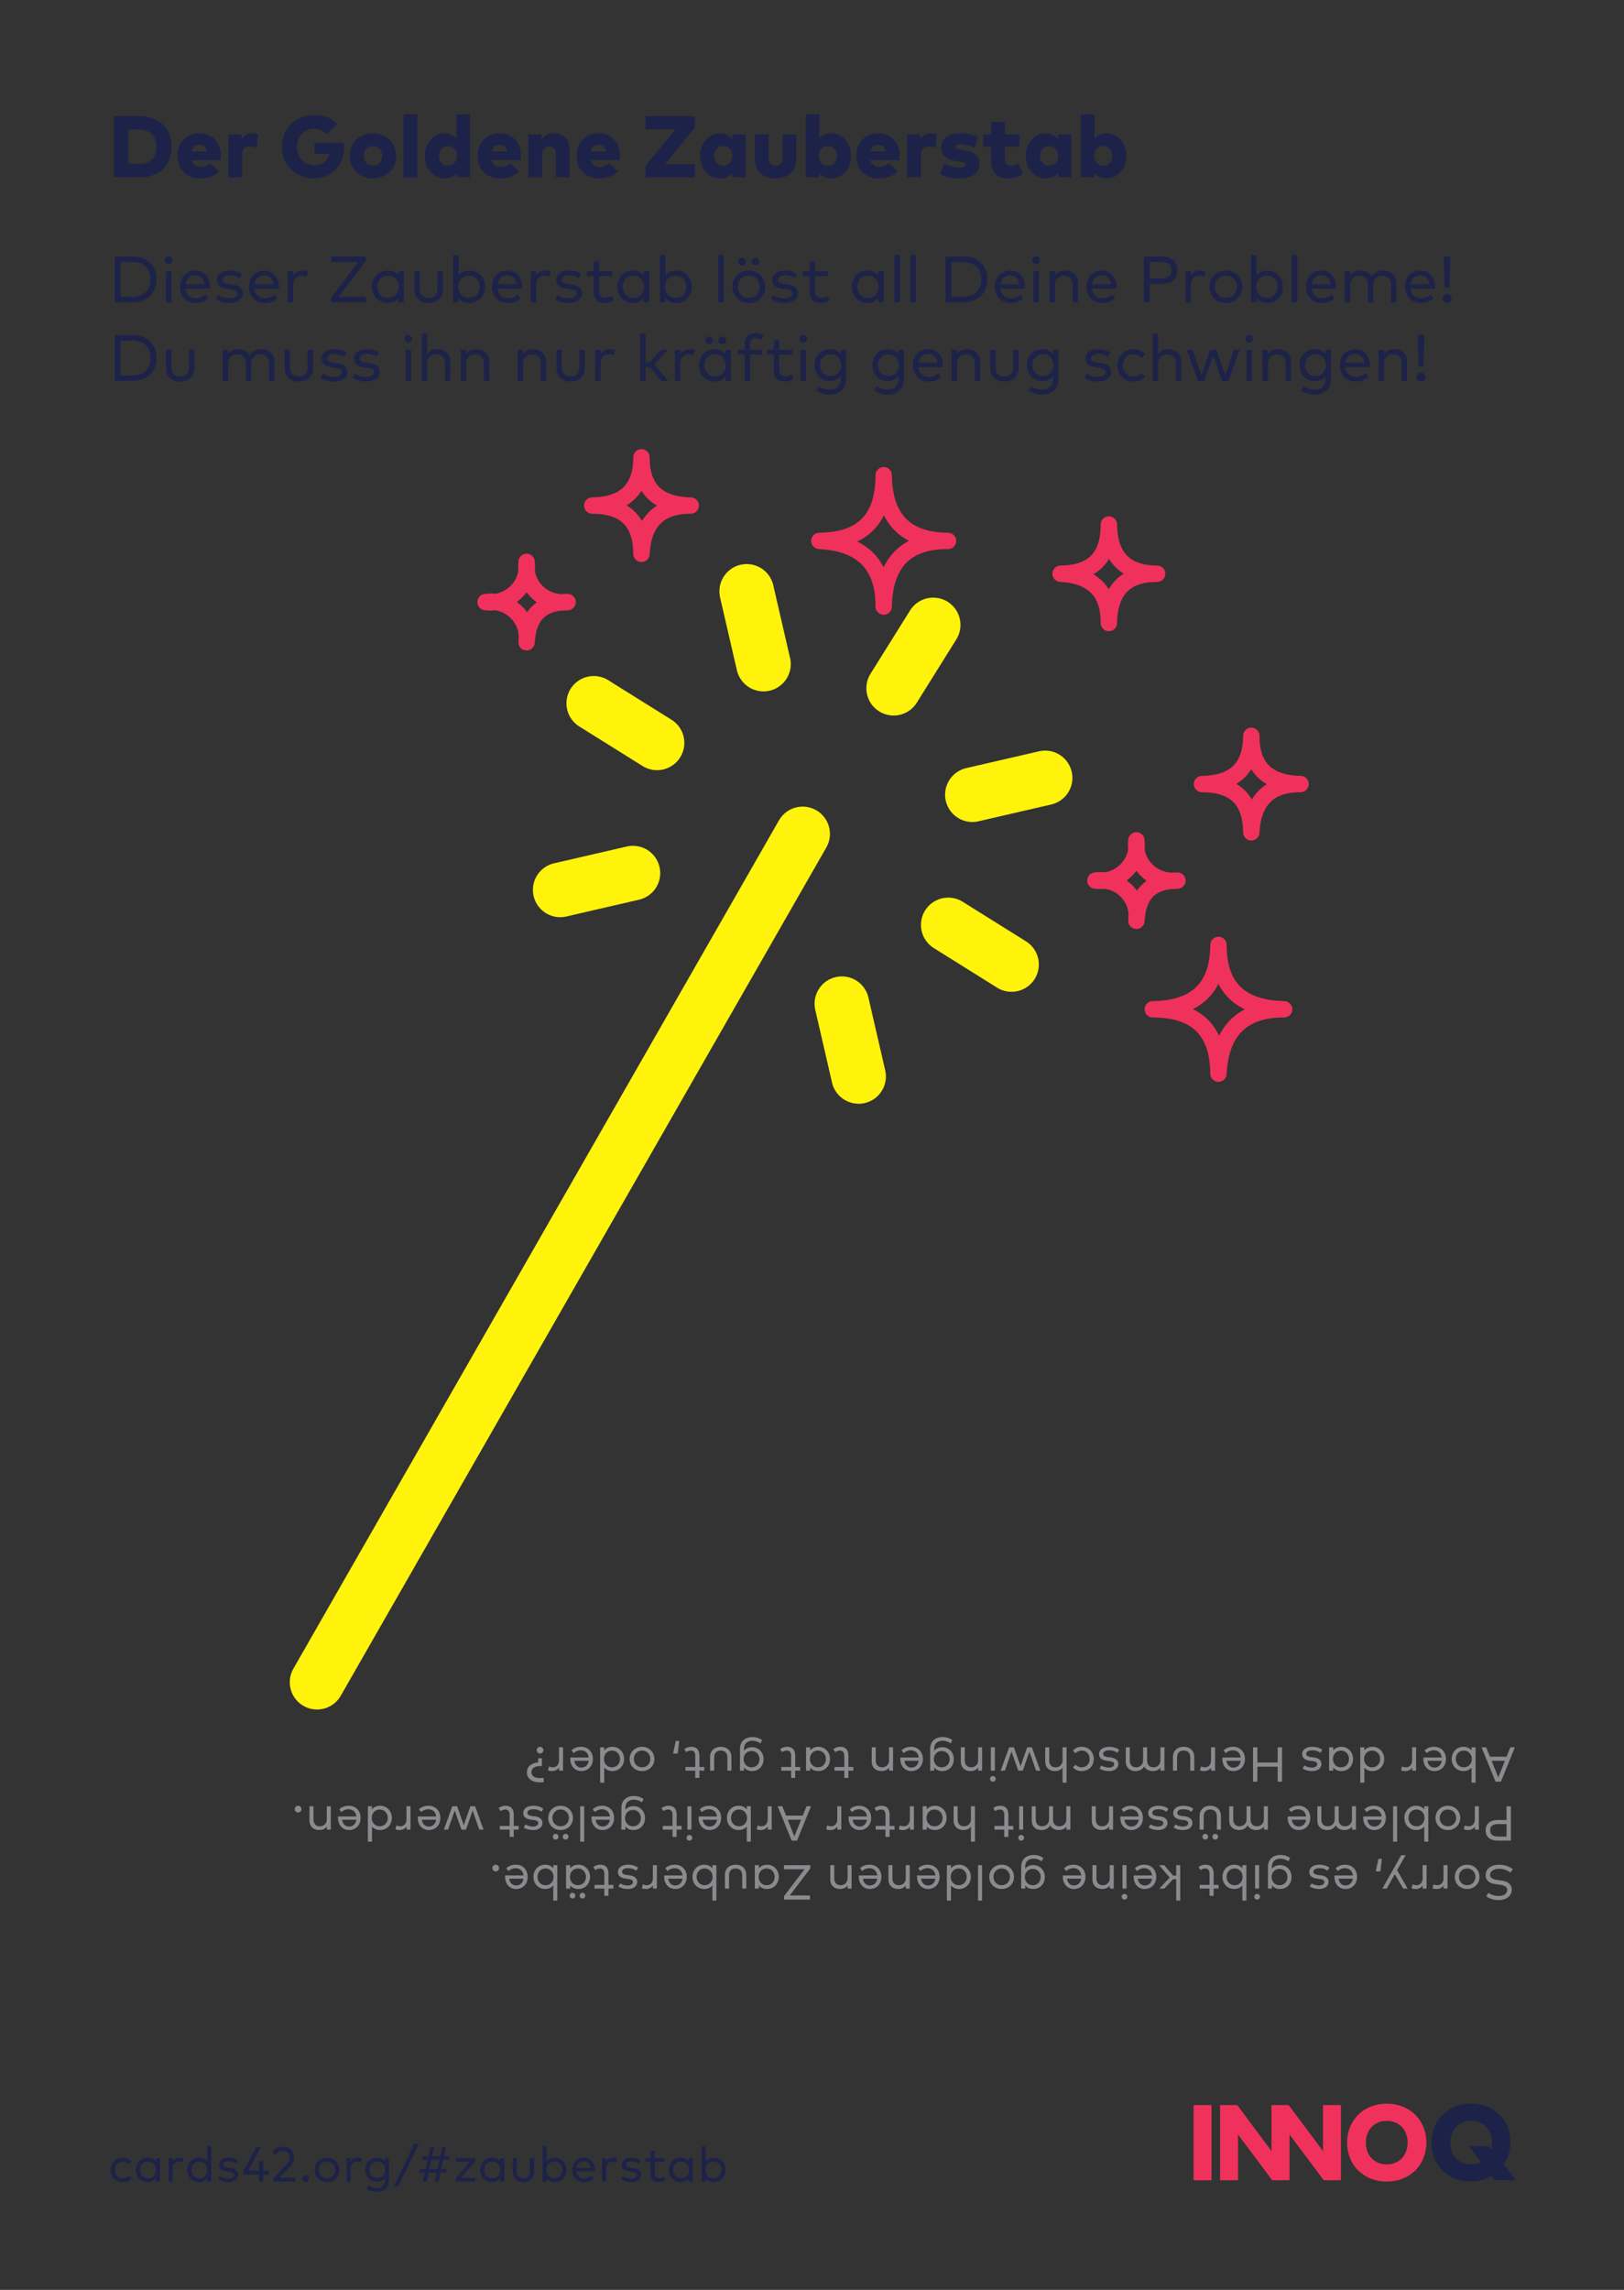<?xml version="1.0" encoding="UTF-8"?>
<svg xmlns="http://www.w3.org/2000/svg" xmlns:xlink="http://www.w3.org/1999/xlink" width="297.638pt" height="419.528pt" viewBox="0 0 297.638 419.528" version="1.1">
<rect x="0" y="0" width="297.638" height="419.528" fill="#333333" stroke="none"/>
<defs>
<g>
<symbol overflow="visible" id="glyph0-0">
<path style="stroke:none;" d="M 0.875 0 L 8.344 0 L 8.344 -11.203 L 0.875 -11.203 Z M 2.766 -1.891 L 2.766 -9.312 L 6.453 -9.312 L 6.453 -1.891 Z M 2.766 -1.891 "/>
</symbol>
<symbol overflow="visible" id="glyph0-1">
<path style="stroke:none;" d="M 1.016 -11.203 L 1.016 0 L 5.812 0 C 9.312 0 11.625 -2.219 11.625 -5.594 C 11.625 -8.969 9.312 -11.203 5.812 -11.203 Z M 5.75 -8.734 C 7.828 -8.734 8.828 -7.438 8.828 -5.594 C 8.828 -3.797 7.828 -2.469 5.75 -2.469 L 3.688 -2.469 L 3.688 -8.734 Z M 5.75 -8.734 "/>
</symbol>
<symbol overflow="visible" id="glyph0-2">
<path style="stroke:none;" d="M 4.484 -8.062 C 2.109 -8.062 0.469 -6.359 0.469 -3.875 C 0.469 -1.438 2.141 0.203 4.594 0.203 C 6.047 0.203 7.234 -0.266 8.062 -1.078 L 6.438 -2.578 C 5.938 -2.141 5.312 -1.891 4.734 -1.891 C 3.859 -1.891 3.25 -2.297 3.047 -3.156 L 8.375 -3.156 C 8.406 -3.312 8.422 -3.672 8.422 -3.922 C 8.406 -6.391 6.812 -8.062 4.484 -8.062 Z M 4.5 -5.938 C 5.219 -5.938 5.719 -5.516 5.906 -4.734 L 3.062 -4.734 C 3.25 -5.516 3.719 -5.938 4.5 -5.938 Z M 4.5 -5.938 "/>
</symbol>
<symbol overflow="visible" id="glyph0-3">
<path style="stroke:none;" d="M 5.422 -8.062 C 4.469 -8.062 3.734 -7.703 3.281 -6.938 L 3.281 -7.844 L 0.875 -7.844 L 0.875 0 L 3.391 0 L 3.391 -4.234 C 3.391 -5.219 3.922 -5.656 4.812 -5.656 C 5.266 -5.656 5.734 -5.562 6.078 -5.453 L 6.297 -7.938 C 6.109 -8 5.797 -8.062 5.422 -8.062 Z M 5.422 -8.062 "/>
</symbol>
<symbol overflow="visible" id="glyph0-4">
<path style="stroke:none;" d=""/>
</symbol>
<symbol overflow="visible" id="glyph0-5">
<path style="stroke:none;" d="M 6.516 -11.406 C 3.031 -11.406 0.547 -9 0.547 -5.594 C 0.547 -2.109 3.156 0.203 6.484 0.203 C 9.375 0.203 11.922 -1.906 11.922 -5.484 C 11.922 -5.766 11.906 -6.031 11.875 -6.328 L 6.5 -6.328 L 6.5 -4.266 L 9.219 -4.266 C 8.906 -2.938 7.984 -2.234 6.391 -2.234 C 4.734 -2.234 3.297 -3.453 3.297 -5.594 C 3.297 -7.547 4.594 -8.891 6.391 -8.891 C 7.422 -8.891 8.219 -8.516 8.781 -7.906 L 10.688 -9.781 C 9.703 -10.797 8.281 -11.406 6.516 -11.406 Z M 6.516 -11.406 "/>
</symbol>
<symbol overflow="visible" id="glyph0-6">
<path style="stroke:none;" d="M 4.719 -8.062 C 2.266 -8.062 0.469 -6.297 0.469 -3.922 C 0.469 -1.547 2.266 0.203 4.719 0.203 C 7.172 0.203 8.984 -1.547 8.984 -3.922 C 8.984 -6.297 7.172 -8.062 4.719 -8.062 Z M 4.719 -5.734 C 5.703 -5.734 6.422 -4.984 6.422 -3.922 C 6.422 -2.875 5.703 -2.125 4.719 -2.125 C 3.75 -2.125 3.031 -2.875 3.031 -3.922 C 3.031 -4.984 3.75 -5.734 4.719 -5.734 Z M 4.719 -5.734 "/>
</symbol>
<symbol overflow="visible" id="glyph0-7">
<path style="stroke:none;" d="M 3.391 -11.516 L 0.875 -11.516 L 0.875 0 L 3.391 0 Z M 3.391 -11.516 "/>
</symbol>
<symbol overflow="visible" id="glyph0-8">
<path style="stroke:none;" d="M 4.125 -8.062 C 2.016 -8.062 0.469 -6.234 0.469 -3.938 C 0.469 -1.609 2.016 0.203 4.109 0.203 C 5.172 0.203 5.891 -0.234 6.375 -0.844 L 6.375 0 L 8.781 0 L 8.781 -11.516 L 6.281 -11.516 L 6.281 -7.094 C 5.812 -7.656 5.125 -8.062 4.125 -8.062 Z M 4.719 -5.734 C 5.703 -5.734 6.391 -4.969 6.391 -3.922 C 6.391 -2.891 5.703 -2.125 4.719 -2.125 C 3.719 -2.125 3.047 -2.906 3.047 -3.922 C 3.047 -4.953 3.719 -5.734 4.719 -5.734 Z M 4.719 -5.734 "/>
</symbol>
<symbol overflow="visible" id="glyph0-9">
<path style="stroke:none;" d="M 5.609 -8.062 C 4.562 -8.062 3.781 -7.688 3.281 -6.859 L 3.281 -7.844 L 0.875 -7.844 L 0.875 0 L 3.391 0 L 3.391 -4.219 C 3.391 -5.234 3.953 -5.719 4.656 -5.719 C 5.438 -5.719 5.891 -5.188 5.891 -4.266 L 5.891 0 L 8.406 0 L 8.406 -5.156 C 8.406 -6.969 7.188 -8.062 5.609 -8.062 Z M 5.609 -8.062 "/>
</symbol>
<symbol overflow="visible" id="glyph0-10">
<path style="stroke:none;" d="M 9.656 -11.203 L 0.609 -11.203 L 0.609 -8.797 L 6.109 -8.797 L 0.609 -2.094 L 0.609 0 L 9.656 0 L 9.656 -2.406 L 4.156 -2.406 L 9.656 -9.109 Z M 9.656 -11.203 "/>
</symbol>
<symbol overflow="visible" id="glyph0-11">
<path style="stroke:none;" d="M 8.797 -7.844 L 6.375 -7.844 L 6.375 -7 C 5.891 -7.609 5.172 -8.062 4.125 -8.062 C 2.016 -8.062 0.469 -6.234 0.469 -3.938 C 0.469 -1.609 2.016 0.203 4.109 0.203 C 5.172 0.203 5.891 -0.234 6.375 -0.844 L 6.375 0 L 8.797 0 Z M 4.719 -5.734 C 5.703 -5.734 6.391 -4.969 6.391 -3.922 C 6.391 -2.891 5.703 -2.125 4.719 -2.125 C 3.719 -2.125 3.047 -2.906 3.047 -3.922 C 3.047 -4.953 3.719 -5.734 4.719 -5.734 Z M 4.719 -5.734 "/>
</symbol>
<symbol overflow="visible" id="glyph0-12">
<path style="stroke:none;" d="M 8.406 -7.844 L 5.906 -7.844 L 5.906 -3.578 C 5.906 -2.578 5.359 -2.125 4.609 -2.125 C 3.859 -2.125 3.328 -2.578 3.328 -3.578 L 3.328 -7.844 L 0.828 -7.844 L 0.828 -3.375 C 0.828 -0.906 2.516 0.203 4.609 0.203 C 6.703 0.203 8.406 -0.906 8.406 -3.359 Z M 8.406 -7.844 "/>
</symbol>
<symbol overflow="visible" id="glyph0-13">
<path style="stroke:none;" d="M 5.547 -8.062 C 4.531 -8.062 3.844 -7.656 3.375 -7.094 L 3.375 -11.516 L 0.875 -11.516 L 0.875 0 L 3.297 0 L 3.297 -0.844 C 3.766 -0.219 4.484 0.203 5.547 0.203 C 7.641 0.203 9.203 -1.609 9.203 -3.938 C 9.203 -6.234 7.641 -8.062 5.547 -8.062 Z M 4.938 -5.734 C 5.953 -5.734 6.625 -4.953 6.625 -3.922 C 6.625 -2.906 5.953 -2.125 4.938 -2.125 C 3.953 -2.125 3.266 -2.891 3.266 -3.922 C 3.266 -4.969 3.953 -5.734 4.938 -5.734 Z M 4.938 -5.734 "/>
</symbol>
<symbol overflow="visible" id="glyph0-14">
<path style="stroke:none;" d="M 7.484 -7.391 C 6.188 -7.875 5.375 -8.062 4.109 -8.062 C 1.969 -8.062 0.719 -7.109 0.719 -5.438 C 0.719 -4.031 1.594 -3.234 3.484 -2.953 L 3.938 -2.891 C 4.828 -2.766 5.172 -2.641 5.172 -2.344 C 5.172 -2 4.859 -1.828 4.078 -1.828 C 2.984 -1.828 2.094 -2.094 1.312 -2.562 L 0.438 -0.625 C 1.344 -0.047 2.719 0.203 4.062 0.203 C 6.359 0.203 7.703 -0.828 7.703 -2.547 C 7.703 -3.875 6.812 -4.688 5.125 -4.938 L 4.547 -5.031 C 3.781 -5.141 3.281 -5.219 3.281 -5.562 C 3.281 -5.844 3.547 -6.047 4.203 -6.047 C 5 -6.031 6.016 -5.766 6.781 -5.438 Z M 7.484 -7.391 "/>
</symbol>
<symbol overflow="visible" id="glyph0-15">
<path style="stroke:none;" d="M 6.906 -7.844 L 4.234 -7.844 L 4.234 -10.141 L 1.734 -10.141 L 1.734 -7.844 L 0.266 -7.844 L 0.266 -5.625 L 1.734 -5.625 L 1.734 -3.016 C 1.734 -1.047 2.688 0.203 4.781 0.203 C 6.047 0.203 6.828 -0.156 7.562 -0.656 L 6.703 -2.609 C 6.312 -2.391 5.812 -2.125 5.344 -2.125 C 4.719 -2.125 4.234 -2.438 4.234 -3.344 L 4.234 -5.625 L 6.906 -5.625 Z M 6.906 -7.844 "/>
</symbol>
<symbol overflow="visible" id="glyph1-0">
<path style="stroke:none;" d="M 1.031 0 L 6.188 0 L 6.188 -8.406 L 1.031 -8.406 Z M 1.922 -0.891 L 1.922 -7.516 L 5.297 -7.516 L 5.297 -0.891 Z M 1.922 -0.891 "/>
</symbol>
<symbol overflow="visible" id="glyph1-1">
<path style="stroke:none;" d="M 1.188 -8.406 L 1.188 0 L 4.391 0 C 7.109 0 8.844 -1.641 8.844 -4.203 C 8.844 -6.75 7.109 -8.406 4.391 -8.406 Z M 4.391 -7.391 C 6.594 -7.391 7.734 -6.109 7.734 -4.203 C 7.734 -2.297 6.594 -1 4.391 -1 L 2.25 -1 L 2.25 -7.391 Z M 4.391 -7.391 "/>
</symbol>
<symbol overflow="visible" id="glyph1-2">
<path style="stroke:none;" d="M 2.016 -5.703 L 1.031 -5.703 L 1.031 0 L 2.016 0 Z M 1.516 -8.406 C 1.125 -8.406 0.828 -8.094 0.828 -7.703 C 0.828 -7.312 1.125 -7.016 1.516 -7.016 C 1.906 -7.016 2.219 -7.312 2.219 -7.703 C 2.219 -8.094 1.906 -8.406 1.516 -8.406 Z M 1.516 -8.406 "/>
</symbol>
<symbol overflow="visible" id="glyph1-3">
<path style="stroke:none;" d="M 3.438 -5.812 C 1.797 -5.812 0.609 -4.609 0.609 -2.844 C 0.609 -1.078 1.812 0.125 3.5 0.125 C 4.344 0.125 5.125 -0.078 5.844 -0.75 L 5.312 -1.422 C 4.828 -1 4.219 -0.734 3.562 -0.734 C 2.578 -0.734 1.766 -1.312 1.625 -2.5 L 6.109 -2.5 C 6.109 -2.609 6.125 -2.734 6.125 -2.875 C 6.109 -4.609 4.984 -5.812 3.438 -5.812 Z M 3.422 -4.953 C 4.344 -4.953 5 -4.297 5.125 -3.297 L 1.625 -3.297 C 1.781 -4.266 2.406 -4.953 3.422 -4.953 Z M 3.422 -4.953 "/>
</symbol>
<symbol overflow="visible" id="glyph1-4">
<path style="stroke:none;" d="M 5.297 -5.203 C 4.75 -5.578 3.938 -5.812 3.031 -5.812 C 1.641 -5.812 0.734 -5.156 0.734 -4.062 C 0.734 -3.203 1.359 -2.625 2.641 -2.469 L 3.297 -2.391 C 4.062 -2.297 4.438 -2.031 4.438 -1.609 C 4.438 -1.047 3.859 -0.734 2.922 -0.734 C 1.969 -0.734 1.406 -1.016 0.984 -1.344 L 0.516 -0.609 C 1.266 -0.047 2.219 0.125 2.922 0.125 C 4.469 0.125 5.453 -0.578 5.453 -1.672 C 5.453 -2.609 4.734 -3.125 3.516 -3.281 L 2.859 -3.359 C 2.172 -3.453 1.766 -3.656 1.766 -4.109 C 1.766 -4.625 2.266 -4.969 3.047 -4.969 C 3.797 -4.969 4.516 -4.688 4.875 -4.438 Z M 5.297 -5.203 "/>
</symbol>
<symbol overflow="visible" id="glyph1-5">
<path style="stroke:none;" d="M 3.672 -5.812 C 3 -5.812 2.406 -5.516 2 -4.953 L 2 -5.703 L 1.031 -5.703 L 1.031 0 L 2.016 0 L 2.016 -3.172 C 2.016 -4.219 2.625 -4.891 3.5 -4.891 C 3.828 -4.891 4.203 -4.812 4.469 -4.672 L 4.719 -5.641 C 4.406 -5.766 4.078 -5.812 3.672 -5.812 Z M 3.672 -5.812 "/>
</symbol>
<symbol overflow="visible" id="glyph1-6">
<path style="stroke:none;" d=""/>
</symbol>
<symbol overflow="visible" id="glyph1-7">
<path style="stroke:none;" d="M 7.109 -8.406 L 0.766 -8.406 L 0.766 -7.391 L 5.719 -7.391 L 0.719 -0.812 L 0.719 0 L 7.125 0 L 7.125 -1 L 2.125 -1 L 7.109 -7.578 Z M 7.109 -8.406 "/>
</symbol>
<symbol overflow="visible" id="glyph1-8">
<path style="stroke:none;" d="M 6.453 -5.703 L 5.469 -5.703 L 5.469 -4.938 C 5.016 -5.469 4.344 -5.812 3.453 -5.812 C 1.859 -5.812 0.609 -4.578 0.609 -2.844 C 0.609 -1.125 1.859 0.125 3.453 0.125 C 4.344 0.125 5.016 -0.234 5.469 -0.766 L 5.469 0 L 6.453 0 Z M 3.562 -4.891 C 4.719 -4.891 5.531 -4.016 5.531 -2.844 C 5.531 -1.688 4.719 -0.797 3.562 -0.797 C 2.406 -0.797 1.609 -1.719 1.609 -2.844 C 1.609 -3.984 2.375 -4.891 3.562 -4.891 Z M 3.562 -4.891 "/>
</symbol>
<symbol overflow="visible" id="glyph1-9">
<path style="stroke:none;" d="M 6.188 -5.703 L 5.203 -5.703 L 5.203 -2.484 C 5.203 -1.312 4.5 -0.797 3.578 -0.797 C 2.656 -0.797 1.969 -1.312 1.969 -2.484 L 1.969 -5.703 L 0.984 -5.703 L 0.984 -2.391 C 0.984 -0.672 2.203 0.125 3.578 0.125 C 4.938 0.125 6.188 -0.672 6.188 -2.391 Z M 6.188 -5.703 "/>
</symbol>
<symbol overflow="visible" id="glyph1-10">
<path style="stroke:none;" d="M 4.031 -5.812 C 3.125 -5.812 2.453 -5.469 2.016 -4.938 L 2.016 -8.641 L 1.031 -8.641 L 1.031 0 L 2.016 0 L 2.016 -0.766 C 2.453 -0.234 3.125 0.125 4.031 0.125 C 5.625 0.125 6.875 -1.125 6.875 -2.844 C 6.875 -4.578 5.625 -5.812 4.031 -5.812 Z M 3.906 -4.891 C 5.078 -4.891 5.875 -3.984 5.875 -2.844 C 5.875 -1.719 5.094 -0.797 3.906 -0.797 C 2.766 -0.797 1.953 -1.688 1.953 -2.844 C 1.953 -4.016 2.766 -4.891 3.906 -4.891 Z M 3.906 -4.891 "/>
</symbol>
<symbol overflow="visible" id="glyph1-11">
<path style="stroke:none;" d="M 4.906 -5.703 L 2.516 -5.703 L 2.516 -7.484 L 1.531 -7.484 L 1.531 -5.703 L 0.312 -5.703 L 0.312 -4.812 L 1.531 -4.812 L 1.531 -2.016 C 1.531 -0.562 2.266 0.125 3.5 0.125 C 4.203 0.125 4.781 -0.125 5.219 -0.438 L 4.75 -1.188 C 4.422 -0.953 4.016 -0.797 3.594 -0.797 C 2.969 -0.797 2.516 -1.172 2.516 -2.031 L 2.516 -4.812 L 4.906 -4.812 Z M 4.906 -5.703 "/>
</symbol>
<symbol overflow="visible" id="glyph1-12">
<path style="stroke:none;" d="M 2.016 -8.641 L 1.031 -8.641 L 1.031 0 L 2.016 0 Z M 2.016 -8.641 "/>
</symbol>
<symbol overflow="visible" id="glyph1-13">
<path style="stroke:none;" d="M 3.625 -5.812 C 1.891 -5.812 0.609 -4.547 0.609 -2.844 C 0.609 -1.156 1.891 0.125 3.625 0.125 C 5.344 0.125 6.641 -1.156 6.641 -2.844 C 6.641 -4.547 5.344 -5.812 3.625 -5.812 Z M 3.625 -4.891 C 4.766 -4.891 5.625 -4.047 5.625 -2.844 C 5.625 -1.656 4.766 -0.797 3.625 -0.797 C 2.469 -0.797 1.609 -1.656 1.609 -2.844 C 1.609 -4.047 2.469 -4.891 3.625 -4.891 Z M 2.406 -8.141 C 2.016 -8.141 1.703 -7.828 1.703 -7.438 C 1.703 -7.047 2.016 -6.75 2.406 -6.75 C 2.797 -6.75 3.094 -7.047 3.094 -7.438 C 3.094 -7.828 2.797 -8.141 2.406 -8.141 Z M 4.828 -8.141 C 4.438 -8.141 4.141 -7.828 4.141 -7.438 C 4.141 -7.047 4.438 -6.75 4.828 -6.75 C 5.219 -6.75 5.531 -7.047 5.531 -7.438 C 5.531 -7.828 5.219 -8.141 4.828 -8.141 Z M 4.828 -8.141 "/>
</symbol>
<symbol overflow="visible" id="glyph1-14">
<path style="stroke:none;" d="M 3.875 -5.812 C 3.219 -5.812 2.484 -5.594 2.016 -4.953 L 2.016 -5.703 L 1.031 -5.703 L 1.031 0 L 2.016 0 L 2.016 -3.203 C 2.016 -4.266 2.781 -4.891 3.703 -4.891 C 4.688 -4.891 5.266 -4.266 5.266 -3.219 L 5.266 0 L 6.25 0 L 6.25 -3.547 C 6.25 -4.906 5.281 -5.812 3.875 -5.812 Z M 3.875 -5.812 "/>
</symbol>
<symbol overflow="visible" id="glyph1-15">
<path style="stroke:none;" d="M 4.391 -3.359 C 6.281 -3.359 7.359 -4.312 7.359 -5.875 C 7.359 -7.453 6.281 -8.406 4.391 -8.406 L 1.188 -8.406 L 1.188 0 L 2.25 0 L 2.25 -3.359 Z M 4.359 -7.406 C 5.609 -7.406 6.266 -6.906 6.266 -5.875 C 6.266 -4.859 5.609 -4.359 4.359 -4.359 L 2.25 -4.359 L 2.25 -7.406 Z M 4.359 -7.406 "/>
</symbol>
<symbol overflow="visible" id="glyph1-16">
<path style="stroke:none;" d="M 3.625 -5.812 C 1.891 -5.812 0.609 -4.547 0.609 -2.844 C 0.609 -1.156 1.891 0.125 3.625 0.125 C 5.344 0.125 6.641 -1.156 6.641 -2.844 C 6.641 -4.547 5.344 -5.812 3.625 -5.812 Z M 3.625 -4.891 C 4.766 -4.891 5.625 -4.047 5.625 -2.844 C 5.625 -1.656 4.766 -0.797 3.625 -0.797 C 2.469 -0.797 1.609 -1.656 1.609 -2.844 C 1.609 -4.047 2.469 -4.891 3.625 -4.891 Z M 3.625 -4.891 "/>
</symbol>
<symbol overflow="visible" id="glyph1-17">
<path style="stroke:none;" d="M 8.109 -5.812 C 7.328 -5.812 6.453 -5.531 5.984 -4.672 C 5.609 -5.391 4.844 -5.812 3.875 -5.812 C 3.219 -5.812 2.484 -5.594 2.016 -4.953 L 2.016 -5.703 L 1.031 -5.703 L 1.031 0 L 2.016 0 L 2.016 -3.203 C 2.016 -4.266 2.781 -4.891 3.703 -4.891 C 4.688 -4.891 5.266 -4.266 5.266 -3.219 L 5.266 0 L 6.25 0 L 6.25 -3.203 C 6.25 -4.234 6.984 -4.891 7.938 -4.891 C 8.922 -4.891 9.5 -4.266 9.5 -3.219 L 9.5 0 L 10.484 0 L 10.484 -3.547 C 10.484 -4.906 9.516 -5.812 8.109 -5.812 Z M 8.109 -5.812 "/>
</symbol>
<symbol overflow="visible" id="glyph1-18">
<path style="stroke:none;" d="M 2.172 -8.406 L 0.969 -8.406 L 1.125 -2.688 L 2.016 -2.688 Z M 1.578 -1.531 C 1.141 -1.531 0.75 -1.156 0.75 -0.703 C 0.75 -0.266 1.141 0.125 1.578 0.125 C 2.016 0.125 2.391 -0.266 2.391 -0.703 C 2.391 -1.156 2.016 -1.531 1.578 -1.531 Z M 1.578 -1.531 "/>
</symbol>
<symbol overflow="visible" id="glyph1-19">
<path style="stroke:none;" d="M 2.016 -8.641 L 1.031 -8.641 L 1.031 0 L 2.016 0 L 2.016 -3.203 C 2.016 -4.266 2.781 -4.891 3.703 -4.891 C 4.688 -4.891 5.266 -4.266 5.266 -3.219 L 5.266 0 L 6.25 0 L 6.25 -3.547 C 6.25 -4.906 5.281 -5.812 3.875 -5.812 C 3.219 -5.812 2.484 -5.609 2.016 -4.969 Z M 2.016 -8.641 "/>
</symbol>
<symbol overflow="visible" id="glyph1-20">
<path style="stroke:none;" d="M 2.016 -8.641 L 1.031 -8.641 L 1.031 0 L 2.016 0 L 2.016 -2.531 L 2.797 -2.531 L 4.938 0 L 6.188 0 L 3.609 -3.016 L 6.156 -5.703 L 4.906 -5.703 L 2.797 -3.422 L 2.016 -3.422 Z M 2.016 -8.641 "/>
</symbol>
<symbol overflow="visible" id="glyph1-21">
<path style="stroke:none;" d="M 6.453 -5.703 L 5.469 -5.703 L 5.469 -4.938 C 5.016 -5.469 4.344 -5.812 3.453 -5.812 C 1.859 -5.812 0.609 -4.578 0.609 -2.844 C 0.609 -1.125 1.859 0.125 3.453 0.125 C 4.344 0.125 5.016 -0.234 5.469 -0.766 L 5.469 0 L 6.453 0 Z M 3.562 -4.891 C 4.719 -4.891 5.531 -4.016 5.531 -2.844 C 5.531 -1.688 4.719 -0.797 3.562 -0.797 C 2.406 -0.797 1.609 -1.719 1.609 -2.844 C 1.609 -3.984 2.375 -4.891 3.562 -4.891 Z M 2.453 -8.141 C 2.062 -8.141 1.766 -7.828 1.766 -7.438 C 1.766 -7.047 2.062 -6.75 2.453 -6.75 C 2.844 -6.75 3.156 -7.047 3.156 -7.438 C 3.156 -7.828 2.844 -8.141 2.453 -8.141 Z M 4.891 -8.141 C 4.5 -8.141 4.203 -7.828 4.203 -7.438 C 4.203 -7.047 4.5 -6.75 4.891 -6.75 C 5.281 -6.75 5.594 -7.047 5.594 -7.438 C 5.594 -7.828 5.281 -8.141 4.891 -8.141 Z M 4.891 -8.141 "/>
</symbol>
<symbol overflow="visible" id="glyph1-22">
<path style="stroke:none;" d="M 4.75 -5.703 L 2.562 -5.703 L 2.562 -6.672 C 2.562 -7.406 2.859 -7.844 3.547 -7.844 C 3.953 -7.844 4.391 -7.688 4.688 -7.516 L 5.047 -8.328 C 4.625 -8.578 4.125 -8.766 3.469 -8.766 C 2.125 -8.766 1.578 -7.859 1.578 -6.672 L 1.578 -5.703 L 0.312 -5.703 L 0.312 -4.812 L 1.578 -4.812 L 1.578 0 L 2.562 0 L 2.562 -4.812 L 4.75 -4.812 Z M 4.75 -5.703 "/>
</symbol>
<symbol overflow="visible" id="glyph1-23">
<path style="stroke:none;" d="M 3.422 -5.812 C 1.828 -5.812 0.609 -4.625 0.609 -2.891 C 0.609 -1.156 1.828 0.031 3.422 0.031 C 4.312 0.031 4.953 -0.312 5.391 -0.859 L 5.391 -0.359 C 5.391 0.906 4.562 1.609 3.344 1.609 C 2.609 1.609 1.922 1.359 1.375 0.969 L 0.953 1.766 C 1.531 2.219 2.453 2.5 3.344 2.5 C 5.141 2.5 6.375 1.453 6.375 -0.391 L 6.375 -5.703 L 5.391 -5.703 L 5.391 -4.922 C 4.953 -5.469 4.312 -5.812 3.422 -5.812 Z M 3.547 -4.891 C 4.672 -4.891 5.469 -4.031 5.469 -2.891 C 5.469 -1.766 4.672 -0.891 3.547 -0.891 C 2.375 -0.891 1.609 -1.781 1.609 -2.891 C 1.609 -4 2.375 -4.891 3.547 -4.891 Z M 3.547 -4.891 "/>
</symbol>
<symbol overflow="visible" id="glyph1-24">
<path style="stroke:none;" d="M 3.562 -5.812 C 1.797 -5.812 0.609 -4.547 0.609 -2.844 C 0.609 -1.156 1.797 0.125 3.562 0.125 C 4.406 0.125 5.172 -0.188 5.688 -0.781 L 5.078 -1.453 C 4.688 -1.062 4.141 -0.797 3.547 -0.797 C 2.438 -0.797 1.609 -1.656 1.609 -2.844 C 1.609 -4.047 2.438 -4.891 3.547 -4.891 C 4.141 -4.891 4.625 -4.656 5.047 -4.25 L 5.688 -4.922 C 5.172 -5.516 4.406 -5.812 3.562 -5.812 Z M 3.562 -5.812 "/>
</symbol>
<symbol overflow="visible" id="glyph1-25">
<path style="stroke:none;" d="M 5.656 -5.703 L 4.547 -5.703 L 2.922 -1.031 L 1.297 -5.703 L 0.25 -5.703 L 2.297 0 L 3.453 0 L 5.078 -4.641 L 6.719 0 L 7.891 0 L 9.938 -5.703 L 8.906 -5.703 L 7.297 -1.031 Z M 5.656 -5.703 "/>
</symbol>
<symbol overflow="visible" id="glyph2-0">
<path style="stroke:none;" d="M -0.781 0 L -4.641 0 L -4.641 6.297 L -0.781 6.297 Z M -1.438 0.672 L -1.438 5.641 L -3.984 5.641 L -3.984 0.672 Z M -1.438 0.672 "/>
</symbol>
<symbol overflow="visible" id="glyph2-1">
<path style="stroke:none;" d="M -5.406 5.703 C -4.812 6.109 -4.094 6.391 -3.141 6.391 C -1.812 6.391 -0.734 5.703 -0.734 4.5 C -0.734 3.422 -1.562 2.938 -2.609 2.812 L -3.188 2.734 C -4.172 2.625 -4.703 2.344 -4.703 1.75 C -4.703 1.047 -3.953 0.656 -3.016 0.656 C -2.219 0.656 -1.406 0.984 -0.969 1.359 L -0.531 0.734 C -1.141 0.219 -2.125 -0.094 -3.016 -0.094 C -4.391 -0.094 -5.516 0.562 -5.516 1.828 C -5.516 2.938 -4.609 3.359 -3.547 3.5 L -2.984 3.562 C -2.047 3.688 -1.562 3.969 -1.562 4.547 C -1.562 5.219 -2.219 5.641 -3.141 5.641 C -3.875 5.641 -4.5 5.406 -5.016 5.062 Z M -5.406 5.703 "/>
</symbol>
<symbol overflow="visible" id="glyph2-2">
<path style="stroke:none;" d="M -2.719 4.359 C -1.422 4.359 -0.453 3.406 -0.453 2.141 C -0.453 0.875 -1.422 -0.094 -2.719 -0.094 C -4.016 -0.094 -4.984 0.875 -4.984 2.141 C -4.984 3.406 -4.016 4.359 -2.719 4.359 Z M -2.719 3.672 C -3.562 3.672 -4.219 3.031 -4.219 2.141 C -4.219 1.234 -3.562 0.594 -2.719 0.594 C -1.859 0.594 -1.203 1.234 -1.203 2.141 C -1.203 3.031 -1.859 3.672 -2.719 3.672 Z M -2.719 3.672 "/>
</symbol>
<symbol overflow="visible" id="glyph2-3">
<path style="stroke:none;" d="M -2.75 4.359 C -2.25 4.359 -1.797 4.125 -1.5 3.719 L -1.5 4.281 L -0.781 4.281 L -0.781 0 L -1.516 0 L -1.516 2.375 C -1.516 3.172 -1.969 3.672 -2.625 3.672 C -2.859 3.672 -3.156 3.609 -3.359 3.5 L -3.531 4.219 C -3.312 4.328 -3.062 4.359 -2.75 4.359 Z M -2.75 4.359 "/>
</symbol>
<symbol overflow="visible" id="glyph2-4">
<path style="stroke:none;" d="M -4.719 4.281 L -3.922 4.281 L -2.453 1.641 L -0.906 4.281 L -0.094 4.281 L -2.031 0.906 L -0.453 -1.828 L -1.281 -1.828 Z M -4.719 4.281 "/>
</symbol>
<symbol overflow="visible" id="glyph2-5">
<path style="stroke:none;" d="M -0.812 1.141 L -0.547 -1.172 L -1.172 -1.172 L -1.672 1.141 Z M -0.812 1.141 "/>
</symbol>
<symbol overflow="visible" id="glyph2-6">
<path style="stroke:none;" d=""/>
</symbol>
<symbol overflow="visible" id="glyph2-7">
<path style="stroke:none;" d="M -2.578 4.359 C -1.344 4.359 -0.453 3.453 -0.453 2.141 C -0.453 0.812 -1.359 -0.094 -2.625 -0.094 C -3.25 -0.094 -3.844 0.062 -4.375 0.562 L -3.984 1.062 C -3.625 0.75 -3.172 0.547 -2.672 0.547 C -1.938 0.547 -1.312 0.984 -1.219 1.875 L -4.578 1.875 C -4.578 1.953 -4.594 2.062 -4.594 2.156 C -4.578 3.453 -3.75 4.359 -2.578 4.359 Z M -2.562 3.719 C -3.266 3.719 -3.75 3.219 -3.844 2.469 L -1.219 2.469 C -1.344 3.203 -1.812 3.719 -2.562 3.719 Z M -2.562 3.719 "/>
</symbol>
<symbol overflow="visible" id="glyph2-8">
<path style="stroke:none;" d="M -3.984 3.891 C -3.562 4.188 -2.953 4.359 -2.266 4.359 C -1.234 4.359 -0.547 3.859 -0.547 3.047 C -0.547 2.406 -1.016 1.969 -1.969 1.844 L -2.469 1.797 C -3.047 1.719 -3.328 1.516 -3.328 1.203 C -3.328 0.781 -2.891 0.547 -2.203 0.547 C -1.484 0.547 -1.047 0.766 -0.734 1.016 L -0.391 0.453 C -0.953 0.031 -1.672 -0.094 -2.188 -0.094 C -3.359 -0.094 -4.078 0.438 -4.078 1.25 C -4.078 1.953 -3.547 2.344 -2.641 2.469 L -2.141 2.531 C -1.625 2.594 -1.312 2.75 -1.312 3.094 C -1.312 3.469 -1.703 3.719 -2.281 3.719 C -2.844 3.719 -3.391 3.516 -3.656 3.328 Z M -3.984 3.891 "/>
</symbol>
<symbol overflow="visible" id="glyph2-9">
<path style="stroke:none;" d="M -2.562 4.359 C -1.375 4.359 -0.453 3.469 -0.453 2.172 C -0.453 0.875 -1.375 -0.016 -2.562 -0.016 C -3.234 -0.016 -3.719 0.234 -4.047 0.641 L -4.047 0.266 C -4.047 -0.688 -3.422 -1.203 -2.5 -1.203 C -1.953 -1.203 -1.438 -1.016 -1.031 -0.719 L -0.719 -1.312 C -1.156 -1.672 -1.844 -1.875 -2.5 -1.875 C -3.859 -1.875 -4.781 -1.078 -4.781 0.297 L -4.781 4.281 L -4.047 4.281 L -4.047 3.688 C -3.719 4.109 -3.234 4.359 -2.562 4.359 Z M -2.656 3.672 C -3.5 3.672 -4.109 3.031 -4.109 2.172 C -4.109 1.312 -3.5 0.672 -2.656 0.672 C -1.781 0.672 -1.203 1.344 -1.203 2.172 C -1.203 3 -1.781 3.672 -2.656 3.672 Z M -2.656 3.672 "/>
</symbol>
<symbol overflow="visible" id="glyph2-10">
<path style="stroke:none;" d="M -1.516 4.281 L -0.781 4.281 L -0.781 0 L -1.516 0 Z M -1.141 6.297 C -0.844 6.297 -0.625 6.078 -0.625 5.781 C -0.625 5.484 -0.844 5.266 -1.141 5.266 C -1.438 5.266 -1.672 5.484 -1.672 5.781 C -1.672 6.078 -1.438 6.297 -1.141 6.297 Z M -1.141 6.297 "/>
</symbol>
<symbol overflow="visible" id="glyph2-11">
<path style="stroke:none;" d="M -3.016 4.359 C -2.344 4.359 -1.844 4.109 -1.516 3.703 L -1.516 6.484 L -0.781 6.484 L -0.781 0 L -1.516 0 L -1.516 0.578 C -1.844 0.172 -2.344 -0.094 -3.016 -0.094 C -4.219 -0.094 -5.156 0.844 -5.156 2.141 C -5.156 3.422 -4.219 4.359 -3.016 4.359 Z M -2.938 3.672 C -3.812 3.672 -4.406 2.984 -4.406 2.141 C -4.406 1.281 -3.828 0.594 -2.938 0.594 C -2.062 0.594 -1.469 1.266 -1.469 2.141 C -1.469 3.016 -2.062 3.672 -2.938 3.672 Z M -2.938 3.672 "/>
</symbol>
<symbol overflow="visible" id="glyph2-12">
<path style="stroke:none;" d="M -3.688 4.281 L -1.891 4.281 L -1.891 5.609 L -1.141 5.609 L -1.141 4.281 L -0.234 4.281 L -0.234 3.609 L -1.141 3.609 L -1.141 1.5 C -1.141 0.422 -1.703 -0.094 -2.625 -0.094 C -3.156 -0.094 -3.578 0.094 -3.906 0.328 L -3.562 0.891 C -3.328 0.719 -3 0.594 -2.688 0.594 C -2.234 0.594 -1.891 0.875 -1.891 1.516 L -1.891 3.609 L -3.688 3.609 Z M -3.688 4.281 "/>
</symbol>
<symbol overflow="visible" id="glyph2-13">
<path style="stroke:none;" d="M -1.516 6.484 L -0.781 6.484 L -0.781 0 L -1.516 0 L -1.516 1.906 L -2.094 1.906 L -3.703 0 L -4.641 0 L -2.703 2.266 L -4.609 4.281 L -3.688 4.281 L -2.094 2.562 L -1.516 2.562 Z M -1.516 6.484 "/>
</symbol>
<symbol overflow="visible" id="glyph2-14">
<path style="stroke:none;" d="M -2.906 4.359 C -2.406 4.359 -1.859 4.203 -1.5 3.719 L -1.5 4.281 L -0.781 4.281 L -0.781 0 L -1.516 0 L -1.516 2.406 C -1.516 3.188 -2.094 3.672 -2.781 3.672 C -3.516 3.672 -3.953 3.203 -3.953 2.422 L -3.953 0 L -4.688 0 L -4.688 2.656 C -4.688 3.688 -3.953 4.359 -2.906 4.359 Z M -2.906 4.359 "/>
</symbol>
<symbol overflow="visible" id="glyph2-15">
<path style="stroke:none;" d="M -1.516 6.484 L -0.781 6.484 L -0.781 0 L -1.516 0 Z M -1.516 6.484 "/>
</symbol>
<symbol overflow="visible" id="glyph2-16">
<path style="stroke:none;" d="M -2.594 4.359 C -1.391 4.359 -0.453 3.422 -0.453 2.141 C -0.453 0.844 -1.391 -0.094 -2.594 -0.094 C -3.266 -0.094 -3.766 0.172 -4.094 0.578 L -4.094 0 L -4.844 0 L -4.844 6.484 L -4.094 6.484 L -4.094 3.703 C -3.766 4.109 -3.266 4.359 -2.594 4.359 Z M -2.672 3.672 C -3.547 3.672 -4.141 3.016 -4.141 2.141 C -4.141 1.266 -3.547 0.594 -2.672 0.594 C -1.797 0.594 -1.203 1.281 -1.203 2.141 C -1.203 2.984 -1.781 3.672 -2.672 3.672 Z M -2.672 3.672 "/>
</symbol>
<symbol overflow="visible" id="glyph2-17">
<path style="stroke:none;" d="M -5.344 6.297 L -0.578 6.297 L -0.578 5.547 L -4.281 5.547 L -0.531 0.609 L -0.531 0 L -5.344 0 L -5.344 0.75 L -1.594 0.75 L -5.344 5.688 Z M -5.344 6.297 "/>
</symbol>
<symbol overflow="visible" id="glyph2-18">
<path style="stroke:none;" d="M -4.844 4.281 L -4.094 4.281 L -4.094 3.703 C -3.766 4.109 -3.266 4.359 -2.594 4.359 C -1.391 4.359 -0.453 3.422 -0.453 2.141 C -0.453 0.844 -1.391 -0.094 -2.594 -0.094 C -3.266 -0.094 -3.766 0.172 -4.094 0.578 L -4.094 0 L -4.844 0 Z M -2.672 3.672 C -3.547 3.672 -4.141 3.016 -4.141 2.141 C -4.141 1.266 -3.547 0.594 -2.672 0.594 C -1.797 0.594 -1.203 1.281 -1.203 2.141 C -1.203 2.984 -1.781 3.672 -2.672 3.672 Z M -2.672 3.672 "/>
</symbol>
<symbol overflow="visible" id="glyph2-19">
<path style="stroke:none;" d="M -4.641 4.281 L -3.891 4.281 L -3.891 1.859 C -3.891 0.984 -3.375 0.594 -2.688 0.594 C -1.984 0.594 -1.469 0.984 -1.469 1.859 L -1.469 4.281 L -0.734 4.281 L -0.734 1.797 C -0.734 0.5 -1.656 -0.094 -2.688 -0.094 C -3.703 -0.094 -4.641 0.5 -4.641 1.797 Z M -4.641 4.281 "/>
</symbol>
<symbol overflow="visible" id="glyph2-20">
<path style="stroke:none;" d="M -4.844 4.281 L -4.094 4.281 L -4.094 3.703 C -3.766 4.109 -3.266 4.359 -2.594 4.359 C -1.391 4.359 -0.453 3.422 -0.453 2.141 C -0.453 0.844 -1.391 -0.094 -2.594 -0.094 C -3.266 -0.094 -3.766 0.172 -4.094 0.578 L -4.094 0 L -4.844 0 Z M -2.672 3.672 C -3.547 3.672 -4.141 3.016 -4.141 2.141 C -4.141 1.266 -3.547 0.594 -2.672 0.594 C -1.797 0.594 -1.203 1.281 -1.203 2.141 C -1.203 2.984 -1.781 3.672 -2.672 3.672 Z M -1.844 6.109 C -1.547 6.109 -1.328 5.875 -1.328 5.578 C -1.328 5.281 -1.547 5.062 -1.844 5.062 C -2.141 5.062 -2.359 5.281 -2.359 5.578 C -2.359 5.875 -2.141 6.109 -1.844 6.109 Z M -3.672 6.109 C -3.375 6.109 -3.156 5.875 -3.156 5.578 C -3.156 5.281 -3.375 5.062 -3.672 5.062 C -3.953 5.062 -4.188 5.281 -4.188 5.578 C -4.188 5.875 -3.953 6.109 -3.672 6.109 Z M -3.672 6.109 "/>
</symbol>
<symbol overflow="visible" id="glyph2-21">
<path style="stroke:none;" d="M -1.188 1.141 C -0.859 1.141 -0.562 0.859 -0.562 0.531 C -0.562 0.203 -0.859 -0.094 -1.188 -0.094 C -1.516 -0.094 -1.797 0.203 -1.797 0.531 C -1.797 0.859 -1.516 1.141 -1.188 1.141 Z M -1.188 1.141 "/>
</symbol>
<symbol overflow="visible" id="glyph2-22">
<path style="stroke:none;" d="M -3.297 2.516 C -4.719 2.516 -5.516 3.234 -5.516 4.406 C -5.516 5.594 -4.719 6.297 -3.297 6.297 L -0.891 6.297 L -0.891 0 L -1.688 0 L -1.688 2.516 Z M -3.266 5.547 C -4.203 5.547 -4.688 5.172 -4.688 4.406 C -4.688 3.641 -4.203 3.266 -3.266 3.266 L -1.688 3.266 L -1.688 5.547 Z M -3.266 5.547 "/>
</symbol>
<symbol overflow="visible" id="glyph2-23">
<path style="stroke:none;" d="M -6.078 4.359 C -5.5 4.359 -4.844 4.156 -4.484 3.5 C -4.203 4.047 -3.625 4.359 -2.906 4.359 C -2.406 4.359 -1.859 4.203 -1.5 3.719 L -1.5 4.281 L -0.781 4.281 L -0.781 0 L -1.516 0 L -1.516 2.406 C -1.516 3.188 -2.094 3.672 -2.781 3.672 C -3.516 3.672 -3.953 3.203 -3.953 2.422 L -3.953 0 L -4.688 0 L -4.688 2.406 C -4.688 3.172 -5.25 3.672 -5.953 3.672 C -6.688 3.672 -7.125 3.203 -7.125 2.422 L -7.125 0 L -7.859 0 L -7.859 2.656 C -7.859 3.688 -7.141 4.359 -6.078 4.359 Z M -6.078 4.359 "/>
</symbol>
<symbol overflow="visible" id="glyph2-24">
<path style="stroke:none;" d="M -4.641 4.281 L -3.891 4.281 L -3.891 1.859 C -3.891 0.984 -3.375 0.594 -2.688 0.594 C -1.984 0.594 -1.469 0.984 -1.469 1.859 L -1.469 4.281 L -0.734 4.281 L -0.734 1.797 C -0.734 0.5 -1.656 -0.094 -2.688 -0.094 C -3.703 -0.094 -4.641 0.5 -4.641 1.797 Z M -1.766 6.109 C -1.484 6.109 -1.25 5.875 -1.25 5.578 C -1.25 5.281 -1.484 5.062 -1.766 5.062 C -2.062 5.062 -2.297 5.281 -2.297 5.578 C -2.297 5.875 -2.062 6.109 -1.766 6.109 Z M -3.594 6.109 C -3.297 6.109 -3.078 5.875 -3.078 5.578 C -3.078 5.281 -3.297 5.062 -3.594 5.062 C -3.891 5.062 -4.125 5.281 -4.125 5.578 C -4.125 5.875 -3.891 6.109 -3.594 6.109 Z M -3.594 6.109 "/>
</symbol>
<symbol overflow="visible" id="glyph2-25">
<path style="stroke:none;" d="M -1.516 6.484 L -0.781 6.484 L -0.781 0 L -1.516 0 L -1.516 2.406 C -1.516 3.188 -2.094 3.672 -2.781 3.672 C -3.516 3.672 -3.953 3.203 -3.953 2.422 L -3.953 0 L -4.688 0 L -4.688 2.656 C -4.688 3.688 -3.953 4.359 -2.906 4.359 C -2.406 4.359 -1.859 4.203 -1.516 3.719 Z M -1.516 6.484 "/>
</symbol>
<symbol overflow="visible" id="glyph2-26">
<path style="stroke:none;" d="M -3.703 6.297 L -2.719 6.297 L -0.156 0 L -0.984 0 L -1.672 1.719 L -4.719 1.719 L -5.422 0 L -6.266 0 Z M -3.203 5.516 L -4.422 2.469 L -1.969 2.469 Z M -3.203 5.516 "/>
</symbol>
<symbol overflow="visible" id="glyph2-27">
<path style="stroke:none;" d="M -2.719 4.359 C -1.422 4.359 -0.453 3.406 -0.453 2.141 C -0.453 0.875 -1.422 -0.094 -2.719 -0.094 C -4.016 -0.094 -4.984 0.875 -4.984 2.141 C -4.984 3.406 -4.016 4.359 -2.719 4.359 Z M -2.719 3.672 C -3.562 3.672 -4.219 3.031 -4.219 2.141 C -4.219 1.234 -3.562 0.594 -2.719 0.594 C -1.859 0.594 -1.203 1.234 -1.203 2.141 C -1.203 3.031 -1.859 3.672 -2.719 3.672 Z M -1.797 6.109 C -1.5 6.109 -1.281 5.875 -1.281 5.578 C -1.281 5.281 -1.5 5.062 -1.797 5.062 C -2.094 5.062 -2.328 5.281 -2.328 5.578 C -2.328 5.875 -2.094 6.109 -1.797 6.109 Z M -3.625 6.109 C -3.328 6.109 -3.109 5.875 -3.109 5.578 C -3.109 5.281 -3.328 5.062 -3.625 5.062 C -3.922 5.062 -4.141 5.281 -4.141 5.578 C -4.141 5.875 -3.922 6.109 -3.625 6.109 Z M -3.625 6.109 "/>
</symbol>
<symbol overflow="visible" id="glyph2-28">
<path style="stroke:none;" d="M -4.234 4.281 L -3.406 4.281 L -2.188 0.781 L -0.969 4.281 L -0.188 4.281 L -1.734 0 L -2.594 0 L -3.812 3.484 L -5.031 0 L -5.906 0 L -7.453 4.281 L -6.688 4.281 L -5.469 0.766 Z M -4.234 4.281 "/>
</symbol>
<symbol overflow="visible" id="glyph2-29">
<path style="stroke:none;" d="M -1.688 6.297 L -0.891 6.297 L -0.891 0 L -1.688 0 L -1.688 2.797 L -5.406 2.797 L -5.406 0 L -6.203 0 L -6.203 6.297 L -5.406 6.297 L -5.406 3.547 L -1.688 3.547 Z M -1.688 6.297 "/>
</symbol>
<symbol overflow="visible" id="glyph2-30">
<path style="stroke:none;" d="M -2.672 4.359 C -1.344 4.359 -0.453 3.406 -0.453 2.141 C -0.453 0.875 -1.344 -0.094 -2.672 -0.094 C -3.312 -0.094 -3.875 0.141 -4.266 0.578 L -3.812 1.094 C -3.516 0.797 -3.109 0.594 -2.656 0.594 C -1.828 0.594 -1.203 1.234 -1.203 2.141 C -1.203 3.031 -1.828 3.672 -2.656 3.672 C -3.109 3.672 -3.469 3.5 -3.781 3.188 L -4.266 3.688 C -3.875 4.125 -3.312 4.359 -2.672 4.359 Z M -2.672 4.359 "/>
</symbol>
<symbol overflow="visible" id="glyph2-31">
<path style="stroke:none;" d="M -1.594 2.016 L -1.625 2.766 C -2.938 2.906 -3.672 3.562 -3.672 4.609 C -3.672 5.703 -2.766 6.422 -1.312 6.422 C -1.078 6.422 -0.766 6.391 -0.562 6.359 L -0.625 5.609 C -0.797 5.625 -1.031 5.641 -1.266 5.641 C -2.25 5.641 -2.844 5.25 -2.844 4.578 C -2.844 3.859 -2.25 3.438 -1.234 3.438 L -0.922 3.438 L -0.922 2.016 Z M -1.266 1.141 C -0.938 1.141 -0.641 0.859 -0.641 0.531 C -0.641 0.203 -0.938 -0.094 -1.266 -0.094 C -1.594 -0.094 -1.875 0.203 -1.875 0.531 C -1.875 0.859 -1.594 1.141 -1.266 1.141 Z M -1.266 1.141 "/>
</symbol>
<symbol overflow="visible" id="glyph3-0">
<path style="stroke:none;" d="M 0.781 0 L 4.641 0 L 4.641 -6.297 L 0.781 -6.297 Z M 1.438 -0.672 L 1.438 -5.641 L 3.984 -5.641 L 3.984 -0.672 Z M 1.438 -0.672 "/>
</symbol>
<symbol overflow="visible" id="glyph3-1">
<path style="stroke:none;" d="M 2.672 -4.359 C 1.344 -4.359 0.453 -3.406 0.453 -2.141 C 0.453 -0.875 1.344 0.094 2.672 0.094 C 3.312 0.094 3.875 -0.141 4.266 -0.578 L 3.812 -1.094 C 3.516 -0.797 3.109 -0.594 2.656 -0.594 C 1.828 -0.594 1.203 -1.234 1.203 -2.141 C 1.203 -3.031 1.828 -3.672 2.656 -3.672 C 3.109 -3.672 3.469 -3.5 3.781 -3.188 L 4.266 -3.688 C 3.875 -4.125 3.312 -4.359 2.672 -4.359 Z M 2.672 -4.359 "/>
</symbol>
<symbol overflow="visible" id="glyph3-2">
<path style="stroke:none;" d="M 4.844 -4.281 L 4.094 -4.281 L 4.094 -3.703 C 3.766 -4.109 3.266 -4.359 2.594 -4.359 C 1.391 -4.359 0.453 -3.422 0.453 -2.141 C 0.453 -0.844 1.391 0.094 2.594 0.094 C 3.266 0.094 3.766 -0.172 4.094 -0.578 L 4.094 0 L 4.844 0 Z M 2.672 -3.672 C 3.547 -3.672 4.141 -3.016 4.141 -2.141 C 4.141 -1.266 3.547 -0.594 2.672 -0.594 C 1.797 -0.594 1.203 -1.281 1.203 -2.141 C 1.203 -2.984 1.781 -3.672 2.672 -3.672 Z M 2.672 -3.672 "/>
</symbol>
<symbol overflow="visible" id="glyph3-3">
<path style="stroke:none;" d="M 2.75 -4.359 C 2.25 -4.359 1.797 -4.125 1.5 -3.719 L 1.5 -4.281 L 0.781 -4.281 L 0.781 0 L 1.516 0 L 1.516 -2.375 C 1.516 -3.172 1.969 -3.672 2.625 -3.672 C 2.859 -3.672 3.156 -3.609 3.359 -3.5 L 3.531 -4.219 C 3.312 -4.328 3.062 -4.359 2.75 -4.359 Z M 2.75 -4.359 "/>
</symbol>
<symbol overflow="visible" id="glyph3-4">
<path style="stroke:none;" d="M 2.594 -4.359 C 1.391 -4.359 0.453 -3.422 0.453 -2.141 C 0.453 -0.844 1.391 0.094 2.594 0.094 C 3.266 0.094 3.766 -0.172 4.094 -0.578 L 4.094 0 L 4.844 0 L 4.844 -6.484 L 4.094 -6.484 L 4.094 -3.703 C 3.766 -4.109 3.266 -4.359 2.594 -4.359 Z M 2.672 -3.672 C 3.547 -3.672 4.141 -3.016 4.141 -2.141 C 4.141 -1.266 3.547 -0.594 2.672 -0.594 C 1.797 -0.594 1.203 -1.281 1.203 -2.141 C 1.203 -2.984 1.781 -3.672 2.672 -3.672 Z M 2.672 -3.672 "/>
</symbol>
<symbol overflow="visible" id="glyph3-5">
<path style="stroke:none;" d="M 3.984 -3.891 C 3.562 -4.188 2.953 -4.359 2.266 -4.359 C 1.234 -4.359 0.547 -3.859 0.547 -3.047 C 0.547 -2.406 1.016 -1.969 1.969 -1.844 L 2.469 -1.797 C 3.047 -1.719 3.328 -1.516 3.328 -1.203 C 3.328 -0.781 2.891 -0.547 2.203 -0.547 C 1.484 -0.547 1.047 -0.766 0.734 -1.016 L 0.391 -0.453 C 0.953 -0.031 1.672 0.094 2.188 0.094 C 3.359 0.094 4.078 -0.438 4.078 -1.25 C 4.078 -1.953 3.547 -2.344 2.641 -2.469 L 2.141 -2.531 C 1.625 -2.594 1.312 -2.75 1.312 -3.094 C 1.312 -3.469 1.703 -3.719 2.281 -3.719 C 2.844 -3.719 3.391 -3.516 3.656 -3.328 Z M 3.984 -3.891 "/>
</symbol>
<symbol overflow="visible" id="glyph3-6">
<path style="stroke:none;" d="M 3.906 -3.766 L 3.141 -3.766 L 3.141 -2.016 L 1.141 -2.016 L 3.453 -6.297 L 2.594 -6.297 L 0.234 -1.891 L 0.234 -1.297 L 3.141 -1.297 L 3.141 0 L 3.906 0 L 3.906 -1.297 L 4.953 -1.297 L 4.953 -2.016 L 3.906 -2.016 Z M 3.906 -3.766 "/>
</symbol>
<symbol overflow="visible" id="glyph3-7">
<path style="stroke:none;" d="M 0.922 -4.891 C 1.234 -5.297 1.609 -5.656 2.297 -5.656 C 3.094 -5.656 3.562 -5.125 3.562 -4.422 C 3.562 -3.906 3.312 -3.484 2.922 -3.094 L 0.578 -0.594 L 0.578 0 L 4.547 0 L 4.547 -0.719 L 1.703 -0.719 L 3.516 -2.641 C 3.922 -3.078 4.359 -3.641 4.359 -4.422 C 4.359 -5.547 3.609 -6.391 2.328 -6.391 C 1.234 -6.391 0.672 -5.781 0.375 -5.344 Z M 0.922 -4.891 "/>
</symbol>
<symbol overflow="visible" id="glyph3-8">
<path style="stroke:none;" d="M 1.188 -1.141 C 0.859 -1.141 0.562 -0.859 0.562 -0.531 C 0.562 -0.203 0.859 0.094 1.188 0.094 C 1.516 0.094 1.797 -0.203 1.797 -0.531 C 1.797 -0.859 1.516 -1.141 1.188 -1.141 Z M 1.188 -1.141 "/>
</symbol>
<symbol overflow="visible" id="glyph3-9">
<path style="stroke:none;" d="M 2.719 -4.359 C 1.422 -4.359 0.453 -3.406 0.453 -2.141 C 0.453 -0.875 1.422 0.094 2.719 0.094 C 4.016 0.094 4.984 -0.875 4.984 -2.141 C 4.984 -3.406 4.016 -4.359 2.719 -4.359 Z M 2.719 -3.672 C 3.562 -3.672 4.219 -3.031 4.219 -2.141 C 4.219 -1.234 3.562 -0.594 2.719 -0.594 C 1.859 -0.594 1.203 -1.234 1.203 -2.141 C 1.203 -3.031 1.859 -3.672 2.719 -3.672 Z M 2.719 -3.672 "/>
</symbol>
<symbol overflow="visible" id="glyph3-10">
<path style="stroke:none;" d="M 2.562 -4.359 C 1.375 -4.359 0.453 -3.469 0.453 -2.172 C 0.453 -0.875 1.375 0.016 2.562 0.016 C 3.234 0.016 3.719 -0.234 4.047 -0.641 L 4.047 -0.266 C 4.047 0.688 3.422 1.203 2.5 1.203 C 1.953 1.203 1.438 1.016 1.031 0.719 L 0.719 1.312 C 1.156 1.672 1.844 1.875 2.5 1.875 C 3.859 1.875 4.781 1.078 4.781 -0.297 L 4.781 -4.281 L 4.047 -4.281 L 4.047 -3.688 C 3.719 -4.109 3.234 -4.359 2.562 -4.359 Z M 2.656 -3.672 C 3.5 -3.672 4.109 -3.031 4.109 -2.172 C 4.109 -1.312 3.5 -0.672 2.656 -0.672 C 1.781 -0.672 1.203 -1.344 1.203 -2.172 C 1.203 -3 1.781 -3.672 2.656 -3.672 Z M 2.656 -3.672 "/>
</symbol>
<symbol overflow="visible" id="glyph3-11">
<path style="stroke:none;" d="M 4.562 -6.938 L 3.75 -6.938 L -0.062 0.906 L 0.75 0.906 Z M 4.562 -6.938 "/>
</symbol>
<symbol overflow="visible" id="glyph3-12">
<path style="stroke:none;" d="M 1.172 -4.656 L 1.031 -4 L 2.062 -4 L 1.703 -2.328 L 0.672 -2.328 L 0.531 -1.672 L 1.562 -1.672 L 1.203 0 L 1.891 0 L 2.25 -1.672 L 3.719 -1.672 L 3.359 0 L 4.047 0 L 4.406 -1.672 L 5.422 -1.672 L 5.562 -2.328 L 4.547 -2.328 L 4.906 -4 L 5.922 -4 L 6.062 -4.656 L 5.047 -4.656 L 5.391 -6.297 L 4.703 -6.297 L 4.359 -4.656 L 2.891 -4.656 L 3.234 -6.297 L 2.547 -6.297 L 2.203 -4.656 Z M 2.75 -4 L 4.219 -4 L 3.859 -2.328 L 2.391 -2.328 Z M 2.75 -4 "/>
</symbol>
<symbol overflow="visible" id="glyph3-13">
<path style="stroke:none;" d="M 4.156 -4.281 L 0.625 -4.281 L 0.625 -3.609 L 3.203 -3.609 L 0.547 -0.531 L 0.547 0 L 4.188 0 L 4.188 -0.672 L 1.516 -0.672 L 4.156 -3.734 Z M 4.156 -4.281 "/>
</symbol>
<symbol overflow="visible" id="glyph3-14">
<path style="stroke:none;" d="M 4.641 -4.281 L 3.891 -4.281 L 3.891 -1.859 C 3.891 -0.984 3.375 -0.594 2.688 -0.594 C 1.984 -0.594 1.469 -0.984 1.469 -1.859 L 1.469 -4.281 L 0.734 -4.281 L 0.734 -1.797 C 0.734 -0.5 1.656 0.094 2.688 0.094 C 3.703 0.094 4.641 -0.5 4.641 -1.797 Z M 4.641 -4.281 "/>
</symbol>
<symbol overflow="visible" id="glyph3-15">
<path style="stroke:none;" d="M 3.016 -4.359 C 2.344 -4.359 1.844 -4.109 1.516 -3.703 L 1.516 -6.484 L 0.781 -6.484 L 0.781 0 L 1.516 0 L 1.516 -0.578 C 1.844 -0.172 2.344 0.094 3.016 0.094 C 4.219 0.094 5.156 -0.844 5.156 -2.141 C 5.156 -3.422 4.219 -4.359 3.016 -4.359 Z M 2.938 -3.672 C 3.812 -3.672 4.406 -2.984 4.406 -2.141 C 4.406 -1.281 3.828 -0.594 2.938 -0.594 C 2.062 -0.594 1.469 -1.266 1.469 -2.141 C 1.469 -3.016 2.062 -3.672 2.938 -3.672 Z M 2.938 -3.672 "/>
</symbol>
<symbol overflow="visible" id="glyph3-16">
<path style="stroke:none;" d="M 2.578 -4.359 C 1.344 -4.359 0.453 -3.453 0.453 -2.141 C 0.453 -0.812 1.359 0.094 2.625 0.094 C 3.25 0.094 3.844 -0.062 4.375 -0.562 L 3.984 -1.062 C 3.625 -0.75 3.172 -0.547 2.672 -0.547 C 1.938 -0.547 1.312 -0.984 1.219 -1.875 L 4.578 -1.875 C 4.578 -1.953 4.594 -2.062 4.594 -2.156 C 4.578 -3.453 3.75 -4.359 2.578 -4.359 Z M 2.562 -3.719 C 3.266 -3.719 3.75 -3.219 3.844 -2.469 L 1.219 -2.469 C 1.344 -3.203 1.812 -3.719 2.562 -3.719 Z M 2.562 -3.719 "/>
</symbol>
<symbol overflow="visible" id="glyph3-17">
<path style="stroke:none;" d="M 3.688 -4.281 L 1.891 -4.281 L 1.891 -5.609 L 1.141 -5.609 L 1.141 -4.281 L 0.234 -4.281 L 0.234 -3.609 L 1.141 -3.609 L 1.141 -1.5 C 1.141 -0.422 1.703 0.094 2.625 0.094 C 3.156 0.094 3.578 -0.094 3.906 -0.328 L 3.562 -0.891 C 3.328 -0.719 3 -0.594 2.688 -0.594 C 2.234 -0.594 1.891 -0.875 1.891 -1.516 L 1.891 -3.609 L 3.688 -3.609 Z M 3.688 -4.281 "/>
</symbol>
</g>
</defs>
<g id="surface26">
<path style=" stroke:none;fill-rule:nonzero;fill:rgb(93.839%,19.455%,35.84%);fill-opacity:1;" d="M 218.758 385.676 L 222.039 385.676 L 222.039 399.449 L 218.758 399.449 Z M 218.758 385.676 "/>
<path style=" stroke:none;fill-rule:nonzero;fill:rgb(93.839%,19.455%,35.84%);fill-opacity:1;" d="M 245.758 399.449 L 245.758 385.676 L 242.477 385.676 L 242.477 394.098 L 236.18 385.676 L 233.031 385.676 L 233.031 394.098 L 226.762 385.676 L 223.613 385.676 L 223.613 399.449 L 226.891 399.449 L 226.891 391.055 L 233.164 399.449 L 236.336 399.449 L 236.336 391.055 L 242.609 399.449 Z M 245.758 399.449 "/>
<path style=" stroke:none;fill-rule:nonzero;fill:rgb(93.839%,19.455%,35.84%);fill-opacity:1;" d="M 254.152 388.559 C 256.383 388.559 257.984 390.188 257.984 392.547 C 257.984 394.91 256.383 396.539 254.152 396.539 C 251.898 396.539 250.324 394.91 250.324 392.547 C 250.324 390.188 251.926 388.559 254.152 388.559 M 254.152 385.41 C 249.902 385.41 246.887 388.457 246.887 392.547 C 246.887 396.641 249.902 399.684 254.152 399.684 C 258.406 399.684 261.422 396.641 261.422 392.547 C 261.422 388.457 258.406 385.41 254.152 385.41 "/>
<path style=" stroke:none;fill-rule:nonzero;fill:rgb(11.548%,13.313%,28.261%);fill-opacity:1;" d="M 269.609 388.559 C 271.84 388.559 273.441 390.188 273.441 392.547 C 273.441 392.996 273.387 393.414 273.281 393.809 L 272.836 393.203 L 269.27 393.203 L 271.445 396.117 C 270.922 396.379 270.289 396.539 269.633 396.539 C 267.406 396.539 265.805 394.91 265.805 392.547 C 265.777 390.215 267.379 388.559 269.609 388.559 M 269.609 385.41 C 265.359 385.41 262.34 388.457 262.34 392.547 C 262.34 396.641 265.359 399.684 269.609 399.684 C 271.051 399.684 272.285 399.293 273.336 398.609 L 273.938 399.422 L 277.797 399.422 L 275.617 396.484 C 276.379 395.383 276.824 394.098 276.824 392.547 C 276.875 388.457 273.859 385.41 269.609 385.41 "/>
<g style="fill:rgb(11.548%,13.313%,28.261%);fill-opacity:1;">
  <use xlink:href="#glyph0-1" x="19.843" y="32.483"/>
</g>
<g style="fill:rgb(11.548%,13.313%,28.261%);fill-opacity:1;">
  <use xlink:href="#glyph0-2" x="32.07" y="32.483"/>
  <use xlink:href="#glyph0-3" x="40.982" y="32.483"/>
</g>
<g style="fill:rgb(11.548%,13.313%,28.261%);fill-opacity:1;">
  <use xlink:href="#glyph0-4" x="47.55" y="32.483"/>
  <use xlink:href="#glyph0-5" x="51.134" y="32.483"/>
</g>
<g style="fill:rgb(11.548%,13.313%,28.261%);fill-opacity:1;">
  <use xlink:href="#glyph0-6" x="63.623" y="32.483"/>
  <use xlink:href="#glyph0-7" x="73.095" y="32.483"/>
  <use xlink:href="#glyph0-8" x="77.383" y="32.483"/>
  <use xlink:href="#glyph0-2" x="87.063" y="32.483"/>
  <use xlink:href="#glyph0-9" x="95.975" y="32.483"/>
  <use xlink:href="#glyph0-2" x="105.223" y="32.483"/>
</g>
<g style="fill:rgb(11.548%,13.313%,28.261%);fill-opacity:1;">
  <use xlink:href="#glyph0-4" x="114.103" y="32.483"/>
  <use xlink:href="#glyph0-10" x="117.687" y="32.483"/>
</g>
<g style="fill:rgb(11.548%,13.313%,28.261%);fill-opacity:1;">
  <use xlink:href="#glyph0-11" x="127.838" y="32.483"/>
  <use xlink:href="#glyph0-12" x="137.534" y="32.483"/>
  <use xlink:href="#glyph0-13" x="146.782" y="32.483"/>
</g>
<g style="fill:rgb(11.548%,13.313%,28.261%);fill-opacity:1;">
  <use xlink:href="#glyph0-2" x="156.47" y="32.483"/>
  <use xlink:href="#glyph0-3" x="165.382" y="32.483"/>
</g>
<g style="fill:rgb(11.548%,13.313%,28.261%);fill-opacity:1;">
  <use xlink:href="#glyph0-14" x="171.803" y="32.483"/>
</g>
<g style="fill:rgb(11.548%,13.313%,28.261%);fill-opacity:1;">
  <use xlink:href="#glyph0-15" x="179.921" y="32.483"/>
</g>
<g style="fill:rgb(11.548%,13.313%,28.261%);fill-opacity:1;">
  <use xlink:href="#glyph0-11" x="187.537" y="32.483"/>
  <use xlink:href="#glyph0-13" x="197.233" y="32.483"/>
</g>
<g style="fill:rgb(11.548%,13.313%,28.261%);fill-opacity:1;">
  <use xlink:href="#glyph1-1" x="19.843" y="55.387"/>
</g>
<g style="fill:rgb(11.548%,13.313%,28.261%);fill-opacity:1;">
  <use xlink:href="#glyph1-2" x="29.393" y="55.387"/>
</g>
<g style="fill:rgb(11.548%,13.313%,28.261%);fill-opacity:1;">
  <use xlink:href="#glyph1-3" x="32.375" y="55.387"/>
</g>
<g style="fill:rgb(11.548%,13.313%,28.261%);fill-opacity:1;">
  <use xlink:href="#glyph1-4" x="39.05" y="55.387"/>
</g>
<g style="fill:rgb(11.548%,13.313%,28.261%);fill-opacity:1;">
  <use xlink:href="#glyph1-3" x="45.016" y="55.387"/>
</g>
<g style="fill:rgb(11.548%,13.313%,28.261%);fill-opacity:1;">
  <use xlink:href="#glyph1-5" x="51.711" y="55.387"/>
</g>
<g style="fill:rgb(11.548%,13.313%,28.261%);fill-opacity:1;">
  <use xlink:href="#glyph1-6" x="56.739" y="55.387"/>
  <use xlink:href="#glyph1-7" x="59.943" y="55.387"/>
</g>
<g style="fill:rgb(11.548%,13.313%,28.261%);fill-opacity:1;">
  <use xlink:href="#glyph1-8" x="67.559" y="55.387"/>
</g>
<g style="fill:rgb(11.548%,13.313%,28.261%);fill-opacity:1;">
  <use xlink:href="#glyph1-9" x="74.966" y="55.387"/>
</g>
<g style="fill:rgb(11.548%,13.313%,28.261%);fill-opacity:1;">
  <use xlink:href="#glyph1-10" x="82.037" y="55.387"/>
</g>
<g style="fill:rgb(11.548%,13.313%,28.261%);fill-opacity:1;">
  <use xlink:href="#glyph1-3" x="89.554" y="55.387"/>
</g>
<g style="fill:rgb(11.548%,13.313%,28.261%);fill-opacity:1;">
  <use xlink:href="#glyph1-5" x="96.248" y="55.387"/>
</g>
<g style="fill:rgb(11.548%,13.313%,28.261%);fill-opacity:1;">
  <use xlink:href="#glyph1-4" x="101.206" y="55.387"/>
</g>
<g style="fill:rgb(11.548%,13.313%,28.261%);fill-opacity:1;">
  <use xlink:href="#glyph1-11" x="107.287" y="55.387"/>
</g>
<g style="fill:rgb(11.548%,13.313%,28.261%);fill-opacity:1;">
  <use xlink:href="#glyph1-8" x="112.523" y="55.387"/>
</g>
<g style="fill:rgb(11.548%,13.313%,28.261%);fill-opacity:1;">
  <use xlink:href="#glyph1-10" x="119.921" y="55.387"/>
</g>
<g style="fill:rgb(11.548%,13.313%,28.261%);fill-opacity:1;">
  <use xlink:href="#glyph1-6" x="127.403" y="55.387"/>
  <use xlink:href="#glyph1-12" x="130.607" y="55.387"/>
  <use xlink:href="#glyph1-13" x="133.619" y="55.387"/>
</g>
<g style="fill:rgb(11.548%,13.313%,28.261%);fill-opacity:1;">
  <use xlink:href="#glyph1-4" x="140.776" y="55.387"/>
</g>
<g style="fill:rgb(11.548%,13.313%,28.261%);fill-opacity:1;">
  <use xlink:href="#glyph1-11" x="146.857" y="55.387"/>
</g>
<g style="fill:rgb(11.548%,13.313%,28.261%);fill-opacity:1;">
  <use xlink:href="#glyph1-6" x="152.298" y="55.387"/>
  <use xlink:href="#glyph1-8" x="155.502" y="55.387"/>
</g>
<g style="fill:rgb(11.548%,13.313%,28.261%);fill-opacity:1;">
  <use xlink:href="#glyph1-12" x="162.9" y="55.387"/>
</g>
<g style="fill:rgb(11.548%,13.313%,28.261%);fill-opacity:1;">
  <use xlink:href="#glyph1-12" x="165.846" y="55.387"/>
</g>
<g style="fill:rgb(11.548%,13.313%,28.261%);fill-opacity:1;">
  <use xlink:href="#glyph1-6" x="168.9" y="55.387"/>
  <use xlink:href="#glyph1-1" x="172.105" y="55.387"/>
</g>
<g style="fill:rgb(11.548%,13.313%,28.261%);fill-opacity:1;">
  <use xlink:href="#glyph1-3" x="181.71" y="55.387"/>
</g>
<g style="fill:rgb(11.548%,13.313%,28.261%);fill-opacity:1;">
  <use xlink:href="#glyph1-2" x="188.376" y="55.387"/>
</g>
<g style="fill:rgb(11.548%,13.313%,28.261%);fill-opacity:1;">
  <use xlink:href="#glyph1-14" x="191.326" y="55.387"/>
  <use xlink:href="#glyph1-3" x="198.514" y="55.387"/>
</g>
<g style="fill:rgb(11.548%,13.313%,28.261%);fill-opacity:1;">
  <use xlink:href="#glyph1-6" x="205.24" y="55.387"/>
  <use xlink:href="#glyph1-15" x="208.444" y="55.387"/>
</g>
<g style="fill:rgb(11.548%,13.313%,28.261%);fill-opacity:1;">
  <use xlink:href="#glyph1-5" x="216.242" y="55.387"/>
</g>
<g style="fill:rgb(11.548%,13.313%,28.261%);fill-opacity:1;">
  <use xlink:href="#glyph1-16" x="221.05" y="55.387"/>
</g>
<g style="fill:rgb(11.548%,13.313%,28.261%);fill-opacity:1;">
  <use xlink:href="#glyph1-10" x="228.261" y="55.387"/>
</g>
<g style="fill:rgb(11.548%,13.313%,28.261%);fill-opacity:1;">
  <use xlink:href="#glyph1-12" x="235.712" y="55.387"/>
</g>
<g style="fill:rgb(11.548%,13.313%,28.261%);fill-opacity:1;">
  <use xlink:href="#glyph1-3" x="238.742" y="55.387"/>
</g>
<g style="fill:rgb(11.548%,13.313%,28.261%);fill-opacity:1;">
  <use xlink:href="#glyph1-17" x="245.436" y="55.387"/>
</g>
<g style="fill:rgb(11.548%,13.313%,28.261%);fill-opacity:1;">
  <use xlink:href="#glyph1-3" x="256.876" y="55.387"/>
</g>
<g style="fill:rgb(11.548%,13.313%,28.261%);fill-opacity:1;">
  <use xlink:href="#glyph1-18" x="263.638" y="55.387"/>
</g>
<g style="fill:rgb(11.548%,13.313%,28.261%);fill-opacity:1;">
  <use xlink:href="#glyph1-6" x="266.815" y="55.387"/>
</g>
<g style="fill:rgb(11.548%,13.313%,28.261%);fill-opacity:1;">
  <use xlink:href="#glyph1-1" x="19.843" y="69.787"/>
</g>
<g style="fill:rgb(11.548%,13.313%,28.261%);fill-opacity:1;">
  <use xlink:href="#glyph1-9" x="29.438" y="69.787"/>
  <use xlink:href="#glyph1-6" x="36.59" y="69.787"/>
  <use xlink:href="#glyph1-17" x="39.794" y="69.787"/>
</g>
<g style="fill:rgb(11.548%,13.313%,28.261%);fill-opacity:1;">
  <use xlink:href="#glyph1-9" x="51.176" y="69.787"/>
</g>
<g style="fill:rgb(11.548%,13.313%,28.261%);fill-opacity:1;">
  <use xlink:href="#glyph1-4" x="58.216" y="69.787"/>
</g>
<g style="fill:rgb(11.548%,13.313%,28.261%);fill-opacity:1;">
  <use xlink:href="#glyph1-4" x="64.148" y="69.787"/>
  <use xlink:href="#glyph1-6" x="70.112" y="69.787"/>
  <use xlink:href="#glyph1-2" x="73.316" y="69.787"/>
</g>
<g style="fill:rgb(11.548%,13.313%,28.261%);fill-opacity:1;">
  <use xlink:href="#glyph1-19" x="76.27" y="69.787"/>
</g>
<g style="fill:rgb(11.548%,13.313%,28.261%);fill-opacity:1;">
  <use xlink:href="#glyph1-14" x="83.422" y="69.787"/>
  <use xlink:href="#glyph1-6" x="90.646" y="69.787"/>
  <use xlink:href="#glyph1-14" x="93.85" y="69.787"/>
</g>
<g style="fill:rgb(11.548%,13.313%,28.261%);fill-opacity:1;">
  <use xlink:href="#glyph1-9" x="100.987" y="69.787"/>
</g>
<g style="fill:rgb(11.548%,13.313%,28.261%);fill-opacity:1;">
  <use xlink:href="#glyph1-5" x="108.059" y="69.787"/>
  <use xlink:href="#glyph1-6" x="113.087" y="69.787"/>
  <use xlink:href="#glyph1-20" x="116.291" y="69.787"/>
</g>
<g style="fill:rgb(11.548%,13.313%,28.261%);fill-opacity:1;">
  <use xlink:href="#glyph1-5" x="122.666" y="69.787"/>
</g>
<g style="fill:rgb(11.548%,13.313%,28.261%);fill-opacity:1;">
  <use xlink:href="#glyph1-21" x="127.485" y="69.787"/>
</g>
<g style="fill:rgb(11.548%,13.313%,28.261%);fill-opacity:1;">
  <use xlink:href="#glyph1-22" x="134.903" y="69.787"/>
</g>
<g style="fill:rgb(11.548%,13.313%,28.261%);fill-opacity:1;">
  <use xlink:href="#glyph1-11" x="140.296" y="69.787"/>
</g>
<g style="fill:rgb(11.548%,13.313%,28.261%);fill-opacity:1;">
  <use xlink:href="#glyph1-2" x="145.701" y="69.787"/>
</g>
<g style="fill:rgb(11.548%,13.313%,28.261%);fill-opacity:1;">
  <use xlink:href="#glyph1-23" x="148.683" y="69.787"/>
  <use xlink:href="#glyph1-6" x="156.087" y="69.787"/>
  <use xlink:href="#glyph1-23" x="159.291" y="69.787"/>
</g>
<g style="fill:rgb(11.548%,13.313%,28.261%);fill-opacity:1;">
  <use xlink:href="#glyph1-3" x="166.688" y="69.787"/>
</g>
<g style="fill:rgb(11.548%,13.313%,28.261%);fill-opacity:1;">
  <use xlink:href="#glyph1-14" x="173.382" y="69.787"/>
</g>
<g style="fill:rgb(11.548%,13.313%,28.261%);fill-opacity:1;">
  <use xlink:href="#glyph1-9" x="180.506" y="69.787"/>
</g>
<g style="fill:rgb(11.548%,13.313%,28.261%);fill-opacity:1;">
  <use xlink:href="#glyph1-23" x="187.606" y="69.787"/>
  <use xlink:href="#glyph1-6" x="195.01" y="69.787"/>
  <use xlink:href="#glyph1-4" x="198.214" y="69.787"/>
</g>
<g style="fill:rgb(11.548%,13.313%,28.261%);fill-opacity:1;">
  <use xlink:href="#glyph1-24" x="204.186" y="69.787"/>
</g>
<g style="fill:rgb(11.548%,13.313%,28.261%);fill-opacity:1;">
  <use xlink:href="#glyph1-19" x="210.234" y="69.787"/>
</g>
<g style="fill:rgb(11.548%,13.313%,28.261%);fill-opacity:1;">
  <use xlink:href="#glyph1-25" x="217.256" y="69.787"/>
</g>
<g style="fill:rgb(11.548%,13.313%,28.261%);fill-opacity:1;">
  <use xlink:href="#glyph1-2" x="227.412" y="69.787"/>
</g>
<g style="fill:rgb(11.548%,13.313%,28.261%);fill-opacity:1;">
  <use xlink:href="#glyph1-14" x="230.362" y="69.787"/>
</g>
<g style="fill:rgb(11.548%,13.313%,28.261%);fill-opacity:1;">
  <use xlink:href="#glyph1-23" x="237.556" y="69.787"/>
</g>
<g style="fill:rgb(11.548%,13.313%,28.261%);fill-opacity:1;">
  <use xlink:href="#glyph1-3" x="244.941" y="69.787"/>
</g>
<g style="fill:rgb(11.548%,13.313%,28.261%);fill-opacity:1;">
  <use xlink:href="#glyph1-14" x="251.636" y="69.787"/>
</g>
<g style="fill:rgb(11.548%,13.313%,28.261%);fill-opacity:1;">
  <use xlink:href="#glyph1-18" x="258.867" y="69.787"/>
</g>
<path style="fill:none;stroke-width:3;stroke-linecap:round;stroke-linejoin:round;stroke:rgb(93.839%,19.455%,35.84%);stroke-opacity:1;stroke-miterlimit:4;" d="M 0.002 0.002 C -7.772 0.029 -11.639 -4.053 -12.034 -11.791 C -12.096 -4.498 -15.436 0.002 -24.065 0.002 C -16.338 0.103 -12.065 3.76 -12.034 11.791 C -12.057 4.385 -8.377 0.17 0.002 0.002 M -27.073 30.951 C -27.549 27.349 -24.955 24.049 -21.284 23.584 C -20.709 23.51 -20.127 23.51 -19.553 23.584 C -24.409 23.599 -26.827 21.049 -27.073 16.213 C -26.553 19.775 -29.084 23.076 -32.721 23.584 C -33.342 23.67 -33.971 23.67 -34.592 23.584 C -30.916 23.115 -27.549 25.658 -27.073 29.264 C -26.998 29.822 -26.998 30.392 -27.073 30.951 M -6.014 50.111 C -6.034 44.557 -3.272 41.396 3.009 41.267 C -2.823 41.291 -5.713 38.228 -6.014 32.428 C -6.065 37.896 -8.573 41.267 -15.041 41.267 C -9.248 41.342 -6.041 44.088 -6.014 50.111 " transform="matrix(1,0,0,-1,235.346,184.916)"/>
<path style="fill:none;stroke-width:3;stroke-linecap:round;stroke-linejoin:round;stroke:rgb(93.839%,19.455%,35.84%);stroke-opacity:1;stroke-miterlimit:4;" d="M 0 -0.001 C 0.031 7.773 -4.054 11.64 -11.793 12.03 C -4.5 12.097 0 15.433 0 24.066 C 0.102 16.339 3.758 12.066 11.789 12.03 C 4.387 12.058 0.172 8.378 0 -0.001 M 50.114 6.015 C 44.555 6.034 41.395 3.273 41.27 -3.009 C 41.289 2.82 38.227 5.714 32.426 6.015 C 37.899 6.066 41.27 8.573 41.27 15.038 C 41.344 9.245 44.086 6.038 50.114 6.015 " transform="matrix(1,0,0,-1,161.957,111.128)"/>
<path style="fill:none;stroke-width:3;stroke-linecap:round;stroke-linejoin:round;stroke:rgb(93.839%,19.455%,35.84%);stroke-opacity:1;stroke-miterlimit:4;" d="M 0.001 -0.001 C -0.479 -3.602 2.114 -6.899 5.79 -7.368 C 6.364 -7.442 6.946 -7.442 7.521 -7.368 C 2.661 -7.352 0.247 -9.903 0.001 -14.739 C 0.517 -11.177 -2.015 -7.876 -5.647 -7.368 C -6.269 -7.282 -6.897 -7.282 -7.519 -7.368 C -3.843 -7.837 -0.476 -5.294 0.001 -1.688 C 0.075 -1.13 0.075 -0.559 0.001 -0.001 M 21.056 19.159 C 21.036 13.605 23.798 10.444 30.079 10.316 C 24.251 10.339 21.356 7.276 21.056 1.476 C 21.009 6.944 18.497 10.316 12.032 10.316 C 17.825 10.39 21.032 13.136 21.056 19.159 " transform="matrix(1,0,0,-1,96.511,102.941)"/>
<g style="fill:rgb(53.563%,54.53%,55.479%);fill-opacity:1;">
  <use xlink:href="#glyph2-1" x="277.795" y="341.724"/>
</g>
<g style="fill:rgb(53.563%,54.53%,55.479%);fill-opacity:1;">
  <use xlink:href="#glyph2-2" x="271.608" y="341.724"/>
</g>
<g style="fill:rgb(53.563%,54.53%,55.479%);fill-opacity:1;">
  <use xlink:href="#glyph2-3" x="266.076" y="341.724"/>
</g>
<g style="fill:rgb(53.563%,54.53%,55.479%);fill-opacity:1;">
  <use xlink:href="#glyph2-3" x="262.241" y="341.724"/>
</g>
<g style="fill:rgb(53.563%,54.53%,55.479%);fill-opacity:1;">
  <use xlink:href="#glyph2-4" x="258.078" y="341.724"/>
</g>
<g style="fill:rgb(53.563%,54.53%,55.479%);fill-opacity:1;">
  <use xlink:href="#glyph2-5" x="253.807" y="341.724"/>
</g>
<g style="fill:rgb(53.563%,54.53%,55.479%);fill-opacity:1;">
  <use xlink:href="#glyph2-6" x="251.571" y="341.724"/>
  <use xlink:href="#glyph2-7" x="249.168" y="341.724"/>
</g>
<g style="fill:rgb(53.563%,54.53%,55.479%);fill-opacity:1;">
  <use xlink:href="#glyph2-8" x="244.038" y="341.724"/>
</g>
<g style="fill:rgb(53.563%,54.53%,55.479%);fill-opacity:1;">
  <use xlink:href="#glyph2-6" x="239.565" y="341.724"/>
  <use xlink:href="#glyph2-9" x="237.162" y="341.724"/>
</g>
<g style="fill:rgb(53.563%,54.53%,55.479%);fill-opacity:1;">
  <use xlink:href="#glyph2-10" x="231.544" y="341.724"/>
</g>
<g style="fill:rgb(53.563%,54.53%,55.479%);fill-opacity:1;">
  <use xlink:href="#glyph2-11" x="229.207" y="341.724"/>
</g>
<g style="fill:rgb(53.563%,54.53%,55.479%);fill-opacity:1;">
  <use xlink:href="#glyph2-12" x="223.568" y="341.724"/>
</g>
<g style="fill:rgb(53.563%,54.53%,55.479%);fill-opacity:1;">
  <use xlink:href="#glyph2-6" x="219.487" y="341.724"/>
  <use xlink:href="#glyph2-13" x="217.084" y="341.724"/>
</g>
<g style="fill:rgb(53.563%,54.53%,55.479%);fill-opacity:1;">
  <use xlink:href="#glyph2-7" x="212.366" y="341.724"/>
</g>
<g style="fill:rgb(53.563%,54.53%,55.479%);fill-opacity:1;">
  <use xlink:href="#glyph2-10" x="207.242" y="341.724"/>
</g>
<g style="fill:rgb(53.563%,54.53%,55.479%);fill-opacity:1;">
  <use xlink:href="#glyph2-14" x="204.904" y="341.724"/>
  <use xlink:href="#glyph2-7" x="199.387" y="341.724"/>
</g>
<g style="fill:rgb(53.563%,54.53%,55.479%);fill-opacity:1;">
  <use xlink:href="#glyph2-6" x="194.343" y="341.724"/>
  <use xlink:href="#glyph2-9" x="191.94" y="341.724"/>
</g>
<g style="fill:rgb(53.563%,54.53%,55.479%);fill-opacity:1;">
  <use xlink:href="#glyph2-2" x="186.292" y="341.724"/>
  <use xlink:href="#glyph2-15" x="180.766" y="341.724"/>
  <use xlink:href="#glyph2-16" x="178.381" y="341.724"/>
</g>
<g style="fill:rgb(53.563%,54.53%,55.479%);fill-opacity:1;">
  <use xlink:href="#glyph2-7" x="172.659" y="341.724"/>
</g>
<g style="fill:rgb(53.563%,54.53%,55.479%);fill-opacity:1;">
  <use xlink:href="#glyph2-14" x="167.515" y="341.724"/>
  <use xlink:href="#glyph2-7" x="161.998" y="341.724"/>
</g>
<g style="fill:rgb(53.563%,54.53%,55.479%);fill-opacity:1;">
  <use xlink:href="#glyph2-14" x="156.853" y="341.724"/>
</g>
<g style="fill:rgb(53.563%,54.53%,55.479%);fill-opacity:1;">
  <use xlink:href="#glyph2-6" x="151.431" y="341.724"/>
  <use xlink:href="#glyph2-17" x="149.028" y="341.724"/>
</g>
<g style="fill:rgb(53.563%,54.53%,55.479%);fill-opacity:1;">
  <use xlink:href="#glyph2-18" x="143.182" y="341.724"/>
</g>
<g style="fill:rgb(53.563%,54.53%,55.479%);fill-opacity:1;">
  <use xlink:href="#glyph2-19" x="137.503" y="341.724"/>
</g>
<g style="fill:rgb(53.563%,54.53%,55.479%);fill-opacity:1;">
  <use xlink:href="#glyph2-11" x="132.074" y="341.724"/>
</g>
<g style="fill:rgb(53.563%,54.53%,55.479%);fill-opacity:1;">
  <use xlink:href="#glyph2-7" x="126.316" y="341.724"/>
</g>
<g style="fill:rgb(53.563%,54.53%,55.479%);fill-opacity:1;">
  <use xlink:href="#glyph2-3" x="121.172" y="341.724"/>
</g>
<g style="fill:rgb(53.563%,54.53%,55.479%);fill-opacity:1;">
  <use xlink:href="#glyph2-8" x="117.328" y="341.724"/>
</g>
<g style="fill:rgb(53.563%,54.53%,55.479%);fill-opacity:1;">
  <use xlink:href="#glyph2-12" x="112.651" y="341.724"/>
</g>
<g style="fill:rgb(53.563%,54.53%,55.479%);fill-opacity:1;">
  <use xlink:href="#glyph2-20" x="108.594" y="341.724"/>
</g>
<g style="fill:rgb(53.563%,54.53%,55.479%);fill-opacity:1;">
  <use xlink:href="#glyph2-11" x="102.92" y="341.724"/>
</g>
<g style="fill:rgb(53.563%,54.53%,55.479%);fill-opacity:1;">
  <use xlink:href="#glyph2-7" x="97.163" y="341.724"/>
</g>
<g style="fill:rgb(53.563%,54.53%,55.479%);fill-opacity:1;">
  <use xlink:href="#glyph2-21" x="92.034" y="341.724"/>
</g>
<g style="fill:rgb(53.563%,54.53%,55.479%);fill-opacity:1;">
  <use xlink:href="#glyph2-6" x="89.671" y="341.724"/>
</g>
<g style="fill:rgb(53.563%,54.53%,55.479%);fill-opacity:1;">
  <use xlink:href="#glyph2-6" x="87.239" y="341.724"/>
</g>
<g style="fill:rgb(53.563%,54.53%,55.479%);fill-opacity:1;">
  <use xlink:href="#glyph2-22" x="277.795" y="330.924"/>
</g>
<g style="fill:rgb(53.563%,54.53%,55.479%);fill-opacity:1;">
  <use xlink:href="#glyph2-3" x="271.815" y="330.924"/>
</g>
<g style="fill:rgb(53.563%,54.53%,55.479%);fill-opacity:1;">
  <use xlink:href="#glyph2-2" x="268.079" y="330.924"/>
</g>
<g style="fill:rgb(53.563%,54.53%,55.479%);fill-opacity:1;">
  <use xlink:href="#glyph2-11" x="262.548" y="330.924"/>
</g>
<g style="fill:rgb(53.563%,54.53%,55.479%);fill-opacity:1;">
  <use xlink:href="#glyph2-15" x="256.836" y="330.924"/>
</g>
<g style="fill:rgb(53.563%,54.53%,55.479%);fill-opacity:1;">
  <use xlink:href="#glyph2-7" x="254.441" y="330.924"/>
</g>
<g style="fill:rgb(53.563%,54.53%,55.479%);fill-opacity:1;">
  <use xlink:href="#glyph2-23" x="249.297" y="330.924"/>
</g>
<g style="fill:rgb(53.563%,54.53%,55.479%);fill-opacity:1;">
  <use xlink:href="#glyph2-7" x="240.595" y="330.924"/>
</g>
<g style="fill:rgb(53.563%,54.53%,55.479%);fill-opacity:1;">
  <use xlink:href="#glyph2-6" x="235.55" y="330.924"/>
  <use xlink:href="#glyph2-23" x="233.147" y="330.924"/>
</g>
<g style="fill:rgb(53.563%,54.53%,55.479%);fill-opacity:1;">
  <use xlink:href="#glyph2-24" x="224.495" y="330.924"/>
</g>
<g style="fill:rgb(53.563%,54.53%,55.479%);fill-opacity:1;">
  <use xlink:href="#glyph2-8" x="219.088" y="330.924"/>
  <use xlink:href="#glyph2-8" x="214.516" y="330.924"/>
</g>
<g style="fill:rgb(53.563%,54.53%,55.479%);fill-opacity:1;">
  <use xlink:href="#glyph2-7" x="209.92" y="330.924"/>
</g>
<g style="fill:rgb(53.563%,54.53%,55.479%);fill-opacity:1;">
  <use xlink:href="#glyph2-14" x="204.776" y="330.924"/>
</g>
<g style="fill:rgb(53.563%,54.53%,55.479%);fill-opacity:1;">
  <use xlink:href="#glyph2-6" x="199.353" y="330.924"/>
  <use xlink:href="#glyph2-23" x="196.95" y="330.924"/>
</g>
<g style="fill:rgb(53.563%,54.53%,55.479%);fill-opacity:1;">
  <use xlink:href="#glyph2-10" x="188.3" y="330.924"/>
</g>
<g style="fill:rgb(53.563%,54.53%,55.479%);fill-opacity:1;">
  <use xlink:href="#glyph2-12" x="185.948" y="330.924"/>
</g>
<g style="fill:rgb(53.563%,54.53%,55.479%);fill-opacity:1;">
  <use xlink:href="#glyph2-6" x="181.867" y="330.924"/>
  <use xlink:href="#glyph2-25" x="179.464" y="330.924"/>
  <use xlink:href="#glyph2-18" x="173.947" y="330.924"/>
</g>
<g style="fill:rgb(53.563%,54.53%,55.479%);fill-opacity:1;">
  <use xlink:href="#glyph2-3" x="168.273" y="330.924"/>
</g>
<g style="fill:rgb(53.563%,54.53%,55.479%);fill-opacity:1;">
  <use xlink:href="#glyph2-12" x="164.178" y="330.924"/>
</g>
<g style="fill:rgb(53.563%,54.53%,55.479%);fill-opacity:1;">
  <use xlink:href="#glyph2-7" x="160.112" y="330.924"/>
</g>
<g style="fill:rgb(53.563%,54.53%,55.479%);fill-opacity:1;">
  <use xlink:href="#glyph2-3" x="154.968" y="330.924"/>
</g>
<g style="fill:rgb(53.563%,54.53%,55.479%);fill-opacity:1;">
  <use xlink:href="#glyph2-6" x="151.197" y="330.924"/>
  <use xlink:href="#glyph2-26" x="148.794" y="330.924"/>
</g>
<g style="fill:rgb(53.563%,54.53%,55.479%);fill-opacity:1;">
  <use xlink:href="#glyph2-3" x="142.216" y="330.924"/>
</g>
<g style="fill:rgb(53.563%,54.53%,55.479%);fill-opacity:1;">
  <use xlink:href="#glyph2-11" x="138.381" y="330.924"/>
</g>
<g style="fill:rgb(53.563%,54.53%,55.479%);fill-opacity:1;">
  <use xlink:href="#glyph2-7" x="132.624" y="330.924"/>
</g>
<g style="fill:rgb(53.563%,54.53%,55.479%);fill-opacity:1;">
  <use xlink:href="#glyph2-10" x="127.5" y="330.924"/>
</g>
<g style="fill:rgb(53.563%,54.53%,55.479%);fill-opacity:1;">
  <use xlink:href="#glyph2-12" x="125.148" y="330.924"/>
</g>
<g style="fill:rgb(53.563%,54.53%,55.479%);fill-opacity:1;">
  <use xlink:href="#glyph2-6" x="121.067" y="330.924"/>
  <use xlink:href="#glyph2-9" x="118.664" y="330.924"/>
</g>
<g style="fill:rgb(53.563%,54.53%,55.479%);fill-opacity:1;">
  <use xlink:href="#glyph2-7" x="113.002" y="330.924"/>
</g>
<g style="fill:rgb(53.563%,54.53%,55.479%);fill-opacity:1;">
  <use xlink:href="#glyph2-15" x="107.848" y="330.924"/>
  <use xlink:href="#glyph2-27" x="105.463" y="330.924"/>
</g>
<g style="fill:rgb(53.563%,54.53%,55.479%);fill-opacity:1;">
  <use xlink:href="#glyph2-8" x="99.971" y="330.924"/>
</g>
<g style="fill:rgb(53.563%,54.53%,55.479%);fill-opacity:1;">
  <use xlink:href="#glyph2-12" x="95.293" y="330.924"/>
</g>
<g style="fill:rgb(53.563%,54.53%,55.479%);fill-opacity:1;">
  <use xlink:href="#glyph2-6" x="91.212" y="330.924"/>
  <use xlink:href="#glyph2-28" x="88.809" y="330.924"/>
</g>
<g style="fill:rgb(53.563%,54.53%,55.479%);fill-opacity:1;">
  <use xlink:href="#glyph2-7" x="81.158" y="330.924"/>
</g>
<g style="fill:rgb(53.563%,54.53%,55.479%);fill-opacity:1;">
  <use xlink:href="#glyph2-3" x="76.013" y="330.924"/>
</g>
<g style="fill:rgb(53.563%,54.53%,55.479%);fill-opacity:1;">
  <use xlink:href="#glyph2-16" x="72.269" y="330.924"/>
</g>
<g style="fill:rgb(53.563%,54.53%,55.479%);fill-opacity:1;">
  <use xlink:href="#glyph2-7" x="66.546" y="330.924"/>
  <use xlink:href="#glyph2-14" x="61.407" y="330.924"/>
</g>
<g style="fill:rgb(53.563%,54.53%,55.479%);fill-opacity:1;">
  <use xlink:href="#glyph2-21" x="55.816" y="330.924"/>
</g>
<g style="fill:rgb(53.563%,54.53%,55.479%);fill-opacity:1;">
  <use xlink:href="#glyph2-6" x="53.424" y="330.924"/>
</g>
<g style="fill:rgb(53.563%,54.53%,55.479%);fill-opacity:1;">
  <use xlink:href="#glyph2-26" x="277.795" y="320.124"/>
</g>
<g style="fill:rgb(53.563%,54.53%,55.479%);fill-opacity:1;">
  <use xlink:href="#glyph2-11" x="271.217" y="320.124"/>
</g>
<g style="fill:rgb(53.563%,54.53%,55.479%);fill-opacity:1;">
  <use xlink:href="#glyph2-7" x="265.46" y="320.124"/>
</g>
<g style="fill:rgb(53.563%,54.53%,55.479%);fill-opacity:1;">
  <use xlink:href="#glyph2-3" x="260.315" y="320.124"/>
</g>
<g style="fill:rgb(53.563%,54.53%,55.479%);fill-opacity:1;">
  <use xlink:href="#glyph2-6" x="256.545" y="320.124"/>
  <use xlink:href="#glyph2-16" x="254.142" y="320.124"/>
</g>
<g style="fill:rgb(53.563%,54.53%,55.479%);fill-opacity:1;">
  <use xlink:href="#glyph2-18" x="248.435" y="320.124"/>
</g>
<g style="fill:rgb(53.563%,54.53%,55.479%);fill-opacity:1;">
  <use xlink:href="#glyph2-8" x="242.728" y="320.124"/>
</g>
<g style="fill:rgb(53.563%,54.53%,55.479%);fill-opacity:1;">
  <use xlink:href="#glyph2-6" x="238.255" y="320.124"/>
  <use xlink:href="#glyph2-29" x="235.852" y="320.124"/>
</g>
<g style="fill:rgb(53.563%,54.53%,55.479%);fill-opacity:1;">
  <use xlink:href="#glyph2-7" x="228.617" y="320.124"/>
</g>
<g style="fill:rgb(53.563%,54.53%,55.479%);fill-opacity:1;">
  <use xlink:href="#glyph2-3" x="223.472" y="320.124"/>
</g>
<g style="fill:rgb(53.563%,54.53%,55.479%);fill-opacity:1;">
  <use xlink:href="#glyph2-19" x="219.617" y="320.124"/>
</g>
<g style="fill:rgb(53.563%,54.53%,55.479%);fill-opacity:1;">
  <use xlink:href="#glyph2-23" x="214.187" y="320.124"/>
</g>
<g style="fill:rgb(53.563%,54.53%,55.479%);fill-opacity:1;">
  <use xlink:href="#glyph2-8" x="205.506" y="320.124"/>
</g>
<g style="fill:rgb(53.563%,54.53%,55.479%);fill-opacity:1;">
  <use xlink:href="#glyph2-30" x="200.914" y="320.124"/>
</g>
<g style="fill:rgb(53.563%,54.53%,55.479%);fill-opacity:1;">
  <use xlink:href="#glyph2-25" x="196.252" y="320.124"/>
</g>
<g style="fill:rgb(53.563%,54.53%,55.479%);fill-opacity:1;">
  <use xlink:href="#glyph2-28" x="190.855" y="320.124"/>
  <use xlink:href="#glyph2-10" x="183.115" y="320.124"/>
</g>
<g style="fill:rgb(53.563%,54.53%,55.479%);fill-opacity:1;">
  <use xlink:href="#glyph2-14" x="180.778" y="320.124"/>
  <use xlink:href="#glyph2-9" x="175.261" y="320.124"/>
</g>
<g style="fill:rgb(53.563%,54.53%,55.479%);fill-opacity:1;">
  <use xlink:href="#glyph2-7" x="169.599" y="320.124"/>
</g>
<g style="fill:rgb(53.563%,54.53%,55.479%);fill-opacity:1;">
  <use xlink:href="#glyph2-14" x="164.455" y="320.124"/>
</g>
<g style="fill:rgb(53.563%,54.53%,55.479%);fill-opacity:1;">
  <use xlink:href="#glyph2-6" x="159.032" y="320.124"/>
  <use xlink:href="#glyph2-12" x="156.629" y="320.124"/>
</g>
<g style="fill:rgb(53.563%,54.53%,55.479%);fill-opacity:1;">
  <use xlink:href="#glyph2-18" x="152.573" y="320.124"/>
</g>
<g style="fill:rgb(53.563%,54.53%,55.479%);fill-opacity:1;">
  <use xlink:href="#glyph2-12" x="146.885" y="320.124"/>
</g>
<g style="fill:rgb(53.563%,54.53%,55.479%);fill-opacity:1;">
  <use xlink:href="#glyph2-6" x="142.803" y="320.124"/>
  <use xlink:href="#glyph2-9" x="140.4" y="320.124"/>
</g>
<g style="fill:rgb(53.563%,54.53%,55.479%);fill-opacity:1;">
  <use xlink:href="#glyph2-19" x="134.782" y="320.124"/>
  <use xlink:href="#glyph2-12" x="129.319" y="320.124"/>
</g>
<g style="fill:rgb(53.563%,54.53%,55.479%);fill-opacity:1;">
  <use xlink:href="#glyph2-5" x="125.028" y="320.124"/>
</g>
<g style="fill:rgb(53.563%,54.53%,55.479%);fill-opacity:1;">
  <use xlink:href="#glyph2-6" x="122.791" y="320.124"/>
  <use xlink:href="#glyph2-2" x="120.388" y="320.124"/>
</g>
<g style="fill:rgb(53.563%,54.53%,55.479%);fill-opacity:1;">
  <use xlink:href="#glyph2-16" x="114.836" y="320.124"/>
</g>
<g style="fill:rgb(53.563%,54.53%,55.479%);fill-opacity:1;">
  <use xlink:href="#glyph2-7" x="109.114" y="320.124"/>
</g>
<g style="fill:rgb(53.563%,54.53%,55.479%);fill-opacity:1;">
  <use xlink:href="#glyph2-3" x="103.969" y="320.124"/>
</g>
<g style="fill:rgb(53.563%,54.53%,55.479%);fill-opacity:1;">
  <use xlink:href="#glyph2-31" x="100.239" y="320.124"/>
</g>
<path style="fill:none;stroke-width:10;stroke-linecap:round;stroke-linejoin:round;stroke:rgb(100%,95.154%,5%);stroke-opacity:1;stroke-miterlimit:4;" d="M -0.001 -0.002 L 88.995 155.416 M 57.89 148.236 L 44.558 145.158 M 133.433 165.678 L 120.101 162.6 M 112.921 193.705 L 105.671 182.104 M 81.816 186.525 L 78.737 199.854 M 99.253 110.979 L 96.179 124.311 M 62.312 172.092 L 50.706 179.342 M 127.284 131.49 L 115.679 138.744 " transform="matrix(1,0,0,-1,58.11,308.197)"/>
<g style="fill:rgb(11.548%,13.313%,28.261%);fill-opacity:1;">
  <use xlink:href="#glyph3-1" x="19.843" y="399.685"/>
</g>
<g style="fill:rgb(11.548%,13.313%,28.261%);fill-opacity:1;">
  <use xlink:href="#glyph3-2" x="24.459" y="399.685"/>
</g>
<g style="fill:rgb(11.548%,13.313%,28.261%);fill-opacity:1;">
  <use xlink:href="#glyph3-3" x="30.132" y="399.685"/>
  <use xlink:href="#glyph3-4" x="33.876" y="399.685"/>
</g>
<g style="fill:rgb(11.548%,13.313%,28.261%);fill-opacity:1;">
  <use xlink:href="#glyph3-5" x="39.583" y="399.685"/>
</g>
<g style="fill:rgb(11.548%,13.313%,28.261%);fill-opacity:1;">
  <use xlink:href="#glyph3-6" x="44.353" y="399.685"/>
</g>
<g style="fill:rgb(11.548%,13.313%,28.261%);fill-opacity:1;">
  <use xlink:href="#glyph3-7" x="49.554" y="399.685"/>
</g>
<g style="fill:rgb(11.548%,13.313%,28.261%);fill-opacity:1;">
  <use xlink:href="#glyph3-8" x="54.813" y="399.685"/>
</g>
<g style="fill:rgb(11.548%,13.313%,28.261%);fill-opacity:1;">
  <use xlink:href="#glyph3-9" x="57.209" y="399.685"/>
</g>
<g style="fill:rgb(11.548%,13.313%,28.261%);fill-opacity:1;">
  <use xlink:href="#glyph3-3" x="62.74" y="399.685"/>
</g>
<g style="fill:rgb(11.548%,13.313%,28.261%);fill-opacity:1;">
  <use xlink:href="#glyph3-10" x="66.498" y="399.685"/>
</g>
<g style="fill:rgb(11.548%,13.313%,28.261%);fill-opacity:1;">
  <use xlink:href="#glyph3-11" x="72.209" y="399.685"/>
</g>
<g style="fill:rgb(11.548%,13.313%,28.261%);fill-opacity:1;">
  <use xlink:href="#glyph3-12" x="76.32" y="399.685"/>
</g>
<g style="fill:rgb(11.548%,13.313%,28.261%);fill-opacity:1;">
  <use xlink:href="#glyph3-13" x="82.937" y="399.685"/>
</g>
<g style="fill:rgb(11.548%,13.313%,28.261%);fill-opacity:1;">
  <use xlink:href="#glyph3-2" x="87.561" y="399.685"/>
</g>
<g style="fill:rgb(11.548%,13.313%,28.261%);fill-opacity:1;">
  <use xlink:href="#glyph3-14" x="93.24" y="399.685"/>
</g>
<g style="fill:rgb(11.548%,13.313%,28.261%);fill-opacity:1;">
  <use xlink:href="#glyph3-15" x="98.67" y="399.685"/>
</g>
<g style="fill:rgb(11.548%,13.313%,28.261%);fill-opacity:1;">
  <use xlink:href="#glyph3-16" x="104.427" y="399.685"/>
</g>
<g style="fill:rgb(11.548%,13.313%,28.261%);fill-opacity:1;">
  <use xlink:href="#glyph3-3" x="109.572" y="399.685"/>
</g>
<g style="fill:rgb(11.548%,13.313%,28.261%);fill-opacity:1;">
  <use xlink:href="#glyph3-5" x="113.415" y="399.685"/>
</g>
<g style="fill:rgb(11.548%,13.313%,28.261%);fill-opacity:1;">
  <use xlink:href="#glyph3-17" x="118.093" y="399.685"/>
</g>
<g style="fill:rgb(11.548%,13.313%,28.261%);fill-opacity:1;">
  <use xlink:href="#glyph3-2" x="122.15" y="399.685"/>
</g>
<g style="fill:rgb(11.548%,13.313%,28.261%);fill-opacity:1;">
  <use xlink:href="#glyph3-15" x="127.824" y="399.685"/>
</g>
</g>
</svg>
